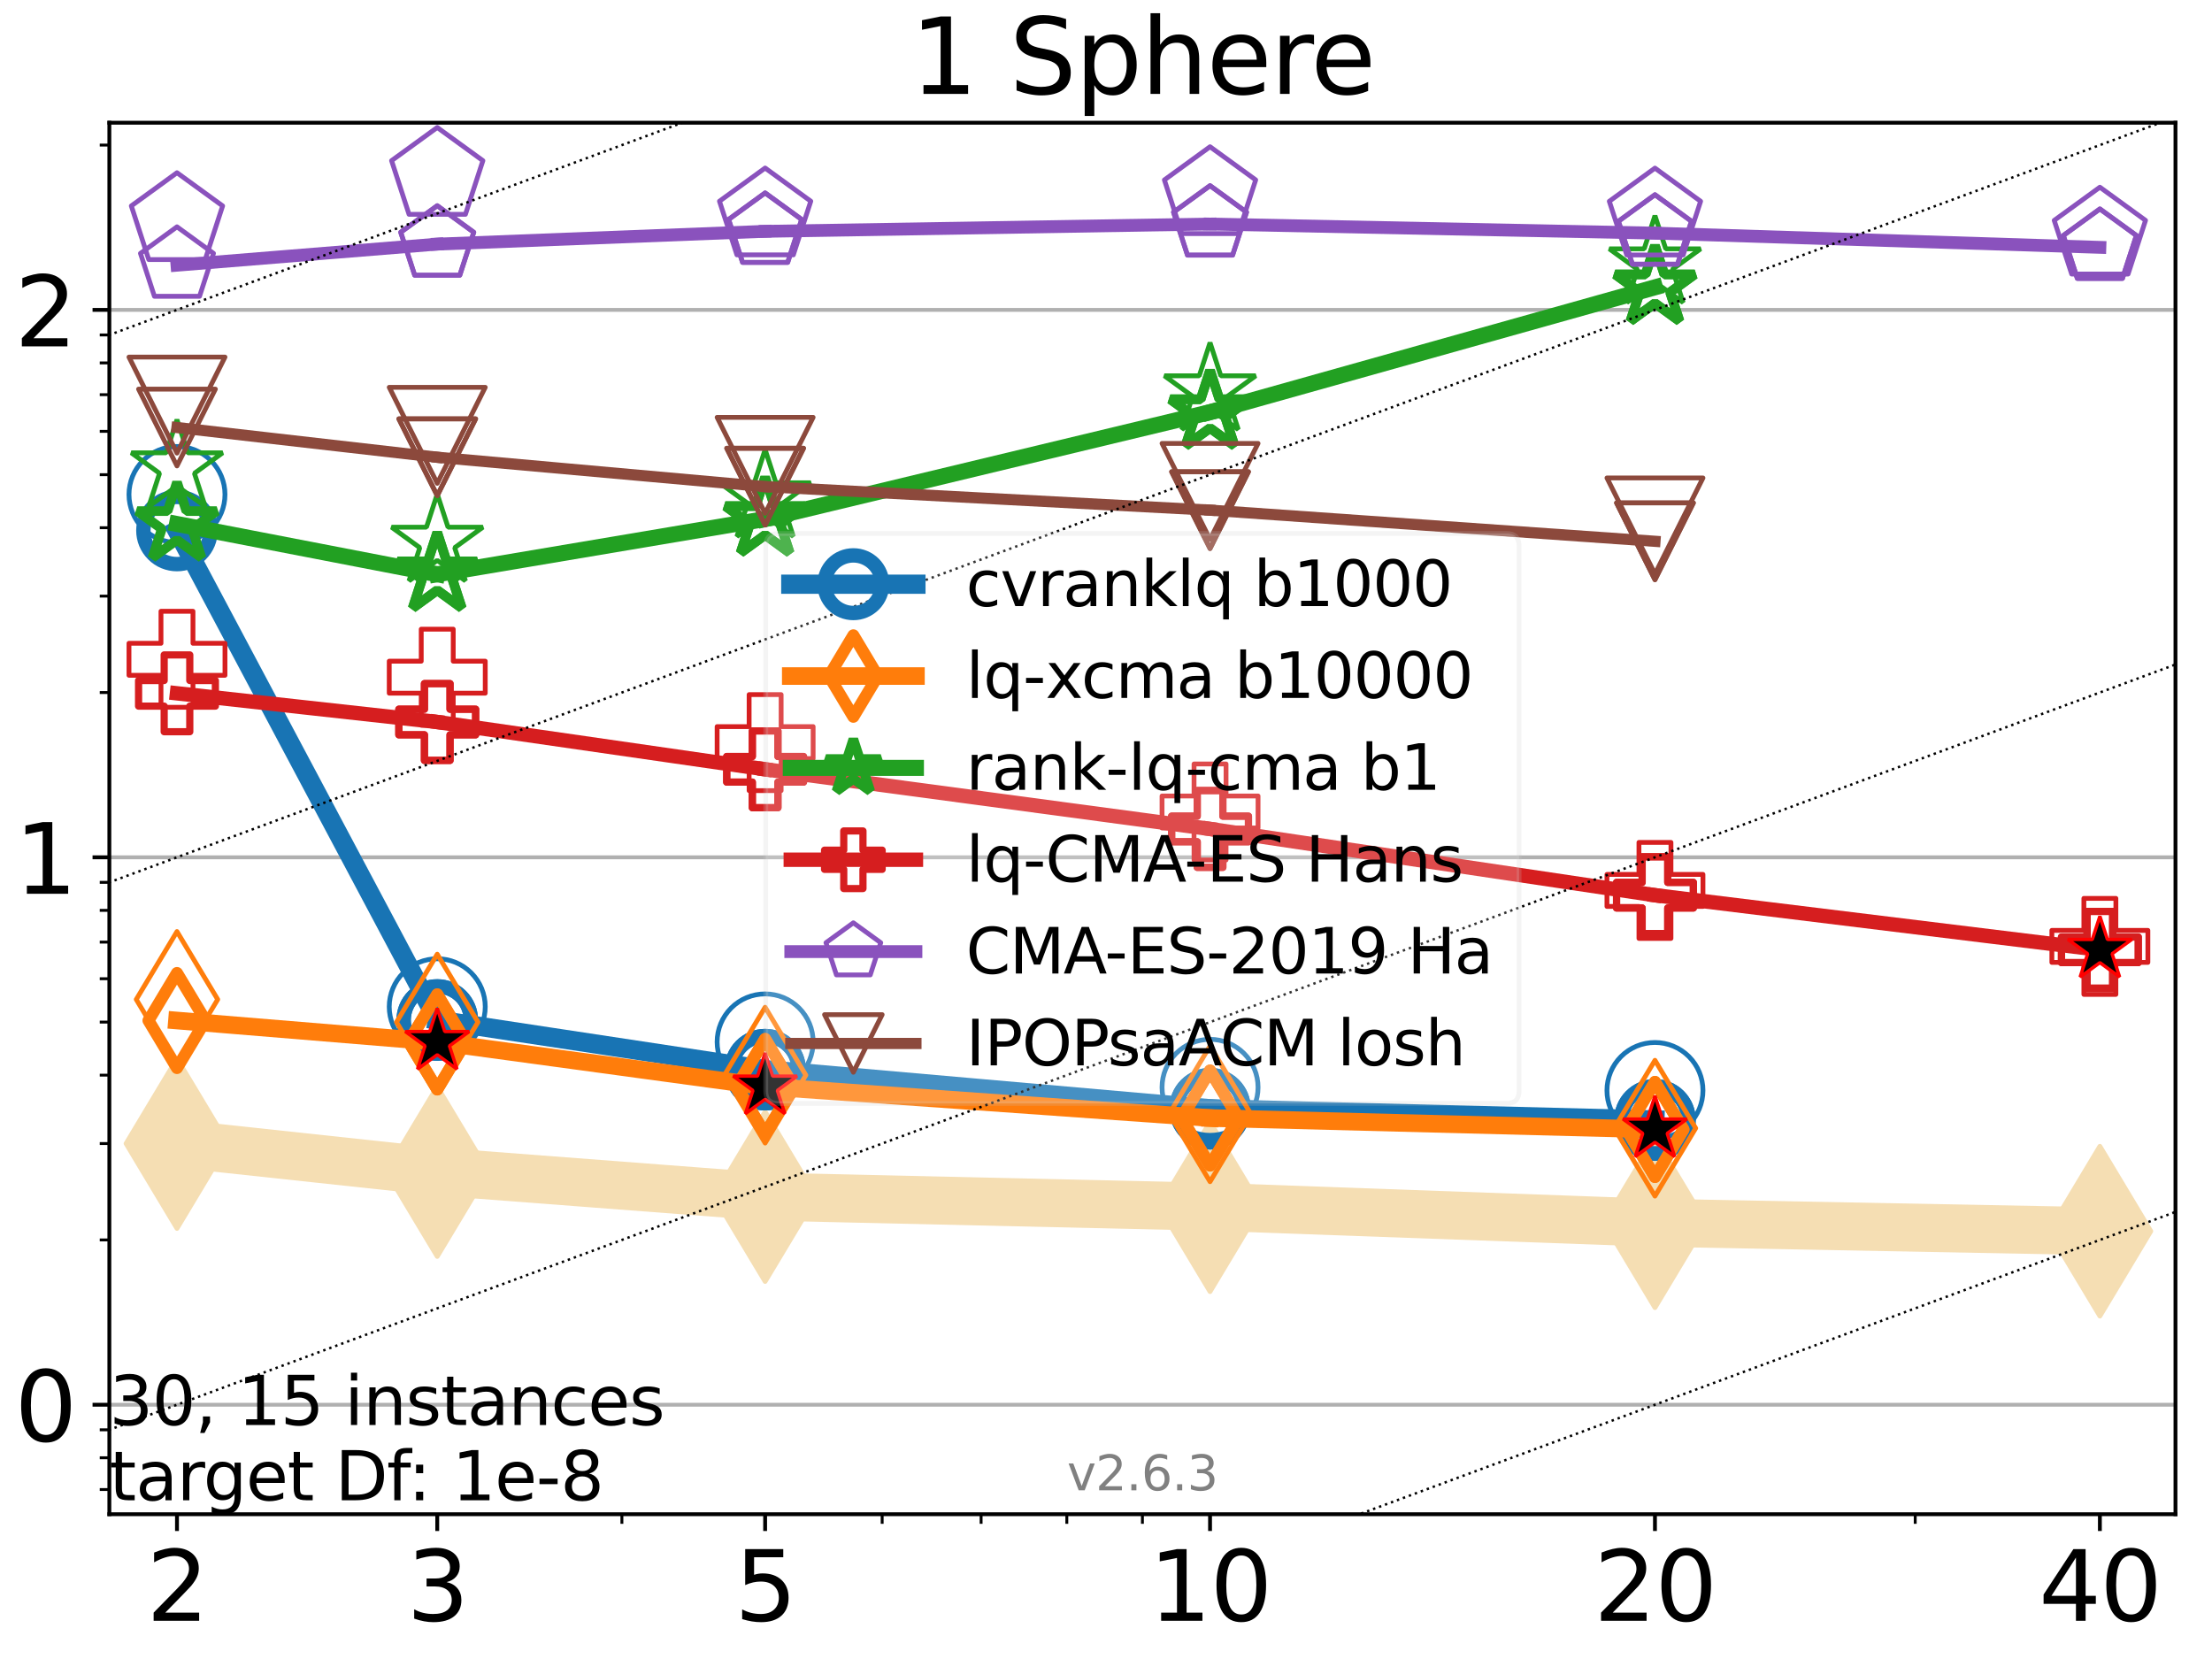 <?xml version="1.0" encoding="utf-8" standalone="no"?>
<!DOCTYPE svg PUBLIC "-//W3C//DTD SVG 1.1//EN"
  "http://www.w3.org/Graphics/SVG/1.1/DTD/svg11.dtd">
<svg xmlns:xlink="http://www.w3.org/1999/xlink" width="460.8pt" height="345.6pt" viewBox="0 0 460.8 345.6" xmlns="http://www.w3.org/2000/svg" version="1.1">
 <defs>
  <style type="text/css">*{stroke-linejoin: round; stroke-linecap: butt}</style>
 </defs>
 <g id="figure_1">
  <g id="patch_1">
   <path d="M 0 345.6 
L 460.8 345.6 
L 460.8 0 
L 0 0 
z
" style="fill: #ffffff"/>
  </g>
  <g id="axes_1">
   <g id="patch_2">
    <path d="M 22.78 315.44 
L 453.192 315.44 
L 453.192 25.56 
L 22.78 25.56 
z
" style="fill: #ffffff"/>
   </g>
   <g id="line2d_1">
    <path d="M 36.868 238.222 
L 91.085 244.055 
L 159.39 249.273 
L 252.074 251.381 
L 344.758 254.721 
L 437.443 256.48 
" clip-path="url(#p5d0e9c5154)" style="fill: none; stroke: #f5deb3; stroke-width: 10; stroke-linecap: square"/>
    <defs>
     <path id="mb60685a981" d="M -0 17.678 
L 10.607 0 
L 0 -17.678 
L -10.607 -0 
z
" style="stroke: #f5deb3; stroke-linejoin: miter"/>
    </defs>
    <g clip-path="url(#p5d0e9c5154)">
     <use xlink:href="#mb60685a981" x="36.868" y="238.222" style="fill: #f5deb3; stroke: #f5deb3; stroke-linejoin: miter"/>
     <use xlink:href="#mb60685a981" x="91.085" y="244.055" style="fill: #f5deb3; stroke: #f5deb3; stroke-linejoin: miter"/>
     <use xlink:href="#mb60685a981" x="159.39" y="249.273" style="fill: #f5deb3; stroke: #f5deb3; stroke-linejoin: miter"/>
     <use xlink:href="#mb60685a981" x="252.074" y="251.381" style="fill: #f5deb3; stroke: #f5deb3; stroke-linejoin: miter"/>
     <use xlink:href="#mb60685a981" x="344.758" y="254.721" style="fill: #f5deb3; stroke: #f5deb3; stroke-linejoin: miter"/>
     <use xlink:href="#mb60685a981" x="437.443" y="256.48" style="fill: #f5deb3; stroke: #f5deb3; stroke-linejoin: miter"/>
    </g>
   </g>
   <g id="matplotlib.axis_1">
    <g id="xtick_1">
     <g id="line2d_2">
      <defs>
       <path id="m468b342c88" d="M 0 0 
L 0 3.5 
" style="stroke: #000000; stroke-width: 0.8"/>
      </defs>
      <g>
       <use xlink:href="#m468b342c88" x="36.868" y="315.44" style="stroke: #000000; stroke-width: 0.8"/>
      </g>
     </g>
     <g id="text_1">
      <!-- 2 -->
      <g transform="translate(30.506 337.637) scale(0.2 -0.2)">
       <defs>
        <path id="DejaVuSans-32" d="M 1228 531 
L 3431 531 
L 3431 0 
L 469 0 
L 469 531 
Q 828 903 1448 1529 
Q 2069 2156 2228 2338 
Q 2531 2678 2651 2914 
Q 2772 3150 2772 3378 
Q 2772 3750 2511 3984 
Q 2250 4219 1831 4219 
Q 1534 4219 1204 4116 
Q 875 4013 500 3803 
L 500 4441 
Q 881 4594 1212 4672 
Q 1544 4750 1819 4750 
Q 2544 4750 2975 4387 
Q 3406 4025 3406 3419 
Q 3406 3131 3298 2873 
Q 3191 2616 2906 2266 
Q 2828 2175 2409 1742 
Q 1991 1309 1228 531 
z
" transform="scale(0.016)"/>
       </defs>
       <use xlink:href="#DejaVuSans-32"/>
      </g>
     </g>
    </g>
    <g id="xtick_2">
     <g id="line2d_3">
      <g>
       <use xlink:href="#m468b342c88" x="91.085" y="315.44" style="stroke: #000000; stroke-width: 0.8"/>
      </g>
     </g>
     <g id="text_2">
      <!-- 3 -->
      <g transform="translate(84.723 337.637) scale(0.2 -0.2)">
       <defs>
        <path id="DejaVuSans-33" d="M 2597 2516 
Q 3050 2419 3304 2112 
Q 3559 1806 3559 1356 
Q 3559 666 3084 287 
Q 2609 -91 1734 -91 
Q 1441 -91 1130 -33 
Q 819 25 488 141 
L 488 750 
Q 750 597 1062 519 
Q 1375 441 1716 441 
Q 2309 441 2620 675 
Q 2931 909 2931 1356 
Q 2931 1769 2642 2001 
Q 2353 2234 1838 2234 
L 1294 2234 
L 1294 2753 
L 1863 2753 
Q 2328 2753 2575 2939 
Q 2822 3125 2822 3475 
Q 2822 3834 2567 4026 
Q 2313 4219 1838 4219 
Q 1578 4219 1281 4162 
Q 984 4106 628 3988 
L 628 4550 
Q 988 4650 1302 4700 
Q 1616 4750 1894 4750 
Q 2613 4750 3031 4423 
Q 3450 4097 3450 3541 
Q 3450 3153 3228 2886 
Q 3006 2619 2597 2516 
z
" transform="scale(0.016)"/>
       </defs>
       <use xlink:href="#DejaVuSans-33"/>
      </g>
     </g>
    </g>
    <g id="xtick_3">
     <g id="line2d_4">
      <g>
       <use xlink:href="#m468b342c88" x="159.39" y="315.44" style="stroke: #000000; stroke-width: 0.8"/>
      </g>
     </g>
     <g id="text_3">
      <!-- 5 -->
      <g transform="translate(153.028 337.637) scale(0.2 -0.2)">
       <defs>
        <path id="DejaVuSans-35" d="M 691 4666 
L 3169 4666 
L 3169 4134 
L 1269 4134 
L 1269 2991 
Q 1406 3038 1543 3061 
Q 1681 3084 1819 3084 
Q 2600 3084 3056 2656 
Q 3513 2228 3513 1497 
Q 3513 744 3044 326 
Q 2575 -91 1722 -91 
Q 1428 -91 1123 -41 
Q 819 9 494 109 
L 494 744 
Q 775 591 1075 516 
Q 1375 441 1709 441 
Q 2250 441 2565 725 
Q 2881 1009 2881 1497 
Q 2881 1984 2565 2268 
Q 2250 2553 1709 2553 
Q 1456 2553 1204 2497 
Q 953 2441 691 2322 
L 691 4666 
z
" transform="scale(0.016)"/>
       </defs>
       <use xlink:href="#DejaVuSans-35"/>
      </g>
     </g>
    </g>
    <g id="xtick_4">
     <g id="line2d_5">
      <g>
       <use xlink:href="#m468b342c88" x="252.074" y="315.44" style="stroke: #000000; stroke-width: 0.8"/>
      </g>
     </g>
     <g id="text_4">
      <!-- 10 -->
      <g transform="translate(239.349 337.637) scale(0.2 -0.2)">
       <defs>
        <path id="DejaVuSans-31" d="M 794 531 
L 1825 531 
L 1825 4091 
L 703 3866 
L 703 4441 
L 1819 4666 
L 2450 4666 
L 2450 531 
L 3481 531 
L 3481 0 
L 794 0 
L 794 531 
z
" transform="scale(0.016)"/>
        <path id="DejaVuSans-30" d="M 2034 4250 
Q 1547 4250 1301 3770 
Q 1056 3291 1056 2328 
Q 1056 1369 1301 889 
Q 1547 409 2034 409 
Q 2525 409 2770 889 
Q 3016 1369 3016 2328 
Q 3016 3291 2770 3770 
Q 2525 4250 2034 4250 
z
M 2034 4750 
Q 2819 4750 3233 4129 
Q 3647 3509 3647 2328 
Q 3647 1150 3233 529 
Q 2819 -91 2034 -91 
Q 1250 -91 836 529 
Q 422 1150 422 2328 
Q 422 3509 836 4129 
Q 1250 4750 2034 4750 
z
" transform="scale(0.016)"/>
       </defs>
       <use xlink:href="#DejaVuSans-31"/>
       <use xlink:href="#DejaVuSans-30" x="63.623"/>
      </g>
     </g>
    </g>
    <g id="xtick_5">
     <g id="line2d_6">
      <g>
       <use xlink:href="#m468b342c88" x="344.758" y="315.44" style="stroke: #000000; stroke-width: 0.8"/>
      </g>
     </g>
     <g id="text_5">
      <!-- 20 -->
      <g transform="translate(332.033 337.637) scale(0.2 -0.2)">
       <use xlink:href="#DejaVuSans-32"/>
       <use xlink:href="#DejaVuSans-30" x="63.623"/>
      </g>
     </g>
    </g>
    <g id="xtick_6">
     <g id="line2d_7">
      <g>
       <use xlink:href="#m468b342c88" x="437.443" y="315.44" style="stroke: #000000; stroke-width: 0.8"/>
      </g>
     </g>
     <g id="text_6">
      <!-- 40 -->
      <g transform="translate(424.718 337.637) scale(0.2 -0.2)">
       <defs>
        <path id="DejaVuSans-34" d="M 2419 4116 
L 825 1625 
L 2419 1625 
L 2419 4116 
z
M 2253 4666 
L 3047 4666 
L 3047 1625 
L 3713 1625 
L 3713 1100 
L 3047 1100 
L 3047 0 
L 2419 0 
L 2419 1100 
L 313 1100 
L 313 1709 
L 2253 4666 
z
" transform="scale(0.016)"/>
       </defs>
       <use xlink:href="#DejaVuSans-34"/>
       <use xlink:href="#DejaVuSans-30" x="63.623"/>
      </g>
     </g>
    </g>
    <g id="xtick_7">
     <g id="line2d_8">
      <defs>
       <path id="ma34c45f70d" d="M 0 0 
L 0 2 
" style="stroke: #000000; stroke-width: 0.6"/>
      </defs>
      <g>
       <use xlink:href="#ma34c45f70d" x="129.552" y="315.44" style="stroke: #000000; stroke-width: 0.6"/>
      </g>
     </g>
    </g>
    <g id="xtick_8">
     <g id="line2d_9">
      <g>
       <use xlink:href="#ma34c45f70d" x="183.769" y="315.44" style="stroke: #000000; stroke-width: 0.6"/>
      </g>
     </g>
    </g>
    <g id="xtick_9">
     <g id="line2d_10">
      <g>
       <use xlink:href="#ma34c45f70d" x="204.381" y="315.44" style="stroke: #000000; stroke-width: 0.6"/>
      </g>
     </g>
    </g>
    <g id="xtick_10">
     <g id="line2d_11">
      <g>
       <use xlink:href="#ma34c45f70d" x="222.237" y="315.44" style="stroke: #000000; stroke-width: 0.6"/>
      </g>
     </g>
    </g>
    <g id="xtick_11">
     <g id="line2d_12">
      <g>
       <use xlink:href="#ma34c45f70d" x="237.986" y="315.44" style="stroke: #000000; stroke-width: 0.6"/>
      </g>
     </g>
    </g>
    <g id="xtick_12">
     <g id="line2d_13">
      <g>
       <use xlink:href="#ma34c45f70d" x="398.975" y="315.44" style="stroke: #000000; stroke-width: 0.6"/>
      </g>
     </g>
    </g>
   </g>
   <g id="matplotlib.axis_2">
    <g id="ytick_1">
     <g id="line2d_14">
      <path d="M 22.78 292.632 
L 453.192 292.632 
" clip-path="url(#p5d0e9c5154)" style="fill: none; stroke: #b0b0b0; stroke-width: 0.8; stroke-linecap: square"/>
     </g>
     <g id="line2d_15">
      <defs>
       <path id="m04e622bfa6" d="M 0 0 
L -3.5 0 
" style="stroke: #000000; stroke-width: 0.8"/>
      </defs>
      <g>
       <use xlink:href="#m04e622bfa6" x="22.78" y="292.632" style="stroke: #000000; stroke-width: 0.8"/>
      </g>
     </g>
     <g id="text_7">
      <!-- 0 -->
      <g transform="translate(3.055 300.231) scale(0.2 -0.2)">
       <use xlink:href="#DejaVuSans-30"/>
      </g>
     </g>
    </g>
    <g id="ytick_2">
     <g id="line2d_16">
      <path d="M 22.78 178.593 
L 453.192 178.593 
" clip-path="url(#p5d0e9c5154)" style="fill: none; stroke: #b0b0b0; stroke-width: 0.8; stroke-linecap: square"/>
     </g>
     <g id="line2d_17">
      <g>
       <use xlink:href="#m04e622bfa6" x="22.78" y="178.593" style="stroke: #000000; stroke-width: 0.8"/>
      </g>
     </g>
     <g id="text_8">
      <!-- 1 -->
      <g transform="translate(3.055 186.192) scale(0.2 -0.2)">
       <use xlink:href="#DejaVuSans-31"/>
      </g>
     </g>
    </g>
    <g id="ytick_3">
     <g id="line2d_18">
      <path d="M 22.78 64.554 
L 453.192 64.554 
" clip-path="url(#p5d0e9c5154)" style="fill: none; stroke: #b0b0b0; stroke-width: 0.8; stroke-linecap: square"/>
     </g>
     <g id="line2d_19">
      <g>
       <use xlink:href="#m04e622bfa6" x="22.78" y="64.554" style="stroke: #000000; stroke-width: 0.8"/>
      </g>
     </g>
     <g id="text_9">
      <!-- 2 -->
      <g transform="translate(3.055 72.153) scale(0.2 -0.2)">
       <use xlink:href="#DejaVuSans-32"/>
      </g>
     </g>
    </g>
    <g id="ytick_4">
     <g id="line2d_20">
      <defs>
       <path id="me6f064ae26" d="M 0 0 
L -2 0 
" style="stroke: #000000; stroke-width: 0.6"/>
      </defs>
      <g>
       <use xlink:href="#me6f064ae26" x="22.78" y="310.297" style="stroke: #000000; stroke-width: 0.6"/>
      </g>
     </g>
    </g>
    <g id="ytick_5">
     <g id="line2d_21">
      <g>
       <use xlink:href="#me6f064ae26" x="22.78" y="303.684" style="stroke: #000000; stroke-width: 0.6"/>
      </g>
     </g>
    </g>
    <g id="ytick_6">
     <g id="line2d_22">
      <g>
       <use xlink:href="#me6f064ae26" x="22.78" y="297.85" style="stroke: #000000; stroke-width: 0.6"/>
      </g>
     </g>
    </g>
    <g id="ytick_7">
     <g id="line2d_23">
      <g>
       <use xlink:href="#me6f064ae26" x="22.78" y="258.303" style="stroke: #000000; stroke-width: 0.6"/>
      </g>
     </g>
    </g>
    <g id="ytick_8">
     <g id="line2d_24">
      <g>
       <use xlink:href="#me6f064ae26" x="22.78" y="238.222" style="stroke: #000000; stroke-width: 0.6"/>
      </g>
     </g>
    </g>
    <g id="ytick_9">
     <g id="line2d_25">
      <g>
       <use xlink:href="#me6f064ae26" x="22.78" y="223.974" style="stroke: #000000; stroke-width: 0.6"/>
      </g>
     </g>
    </g>
    <g id="ytick_10">
     <g id="line2d_26">
      <g>
       <use xlink:href="#me6f064ae26" x="22.78" y="212.922" style="stroke: #000000; stroke-width: 0.6"/>
      </g>
     </g>
    </g>
    <g id="ytick_11">
     <g id="line2d_27">
      <g>
       <use xlink:href="#me6f064ae26" x="22.78" y="203.893" style="stroke: #000000; stroke-width: 0.6"/>
      </g>
     </g>
    </g>
    <g id="ytick_12">
     <g id="line2d_28">
      <g>
       <use xlink:href="#me6f064ae26" x="22.78" y="196.258" style="stroke: #000000; stroke-width: 0.6"/>
      </g>
     </g>
    </g>
    <g id="ytick_13">
     <g id="line2d_29">
      <g>
       <use xlink:href="#me6f064ae26" x="22.78" y="189.645" style="stroke: #000000; stroke-width: 0.6"/>
      </g>
     </g>
    </g>
    <g id="ytick_14">
     <g id="line2d_30">
      <g>
       <use xlink:href="#me6f064ae26" x="22.78" y="183.811" style="stroke: #000000; stroke-width: 0.6"/>
      </g>
     </g>
    </g>
    <g id="ytick_15">
     <g id="line2d_31">
      <g>
       <use xlink:href="#me6f064ae26" x="22.78" y="144.264" style="stroke: #000000; stroke-width: 0.6"/>
      </g>
     </g>
    </g>
    <g id="ytick_16">
     <g id="line2d_32">
      <g>
       <use xlink:href="#me6f064ae26" x="22.78" y="124.183" style="stroke: #000000; stroke-width: 0.6"/>
      </g>
     </g>
    </g>
    <g id="ytick_17">
     <g id="line2d_33">
      <g>
       <use xlink:href="#me6f064ae26" x="22.78" y="109.935" style="stroke: #000000; stroke-width: 0.6"/>
      </g>
     </g>
    </g>
    <g id="ytick_18">
     <g id="line2d_34">
      <g>
       <use xlink:href="#me6f064ae26" x="22.78" y="98.883" style="stroke: #000000; stroke-width: 0.6"/>
      </g>
     </g>
    </g>
    <g id="ytick_19">
     <g id="line2d_35">
      <g>
       <use xlink:href="#me6f064ae26" x="22.78" y="89.854" style="stroke: #000000; stroke-width: 0.6"/>
      </g>
     </g>
    </g>
    <g id="ytick_20">
     <g id="line2d_36">
      <g>
       <use xlink:href="#me6f064ae26" x="22.78" y="82.219" style="stroke: #000000; stroke-width: 0.6"/>
      </g>
     </g>
    </g>
    <g id="ytick_21">
     <g id="line2d_37">
      <g>
       <use xlink:href="#me6f064ae26" x="22.78" y="75.606" style="stroke: #000000; stroke-width: 0.6"/>
      </g>
     </g>
    </g>
    <g id="ytick_22">
     <g id="line2d_38">
      <g>
       <use xlink:href="#me6f064ae26" x="22.78" y="69.772" style="stroke: #000000; stroke-width: 0.6"/>
      </g>
     </g>
    </g>
    <g id="ytick_23">
     <g id="line2d_39">
      <g>
       <use xlink:href="#me6f064ae26" x="22.78" y="30.225" style="stroke: #000000; stroke-width: 0.6"/>
      </g>
     </g>
    </g>
   </g>
   <g id="line2d_40">
    <path d="M 36.868 110.516 
L 91.085 212.484 
" clip-path="url(#p5d0e9c5154)" style="fill: none; stroke: #1874b4; stroke-width: 4; stroke-linecap: square"/>
    <defs>
     <path id="m2df6d3d294" d="M 0 7 
C 1.856 7 3.637 6.262 4.95 4.95 
C 6.262 3.637 7 1.856 7 0 
C 7 -1.856 6.262 -3.637 4.95 -4.95 
C 3.637 -6.262 1.856 -7 0 -7 
C -1.856 -7 -3.637 -6.262 -4.95 -4.95 
C -6.262 -3.637 -7 -1.856 -7 0 
C -7 1.856 -6.262 3.637 -4.95 4.95 
C -3.637 6.262 -1.856 7 0 7 
z
" style="stroke: #1874b4; stroke-width: 3"/>
    </defs>
    <g clip-path="url(#p5d0e9c5154)">
     <use xlink:href="#m2df6d3d294" x="36.868" y="110.516" style="fill-opacity: 0; stroke: #1874b4; stroke-width: 3"/>
     <use xlink:href="#m2df6d3d294" x="91.085" y="212.484" style="fill-opacity: 0; stroke: #1874b4; stroke-width: 3"/>
    </g>
   </g>
   <g id="line2d_41">
    <path d="M 91.085 212.484 
L 159.39 222.832 
" clip-path="url(#p5d0e9c5154)" style="fill: none; stroke: #1874b4; stroke-width: 4; stroke-linecap: square"/>
    <g clip-path="url(#p5d0e9c5154)">
     <use xlink:href="#m2df6d3d294" x="91.085" y="212.484" style="fill-opacity: 0; stroke: #1874b4; stroke-width: 3"/>
     <use xlink:href="#m2df6d3d294" x="159.39" y="222.832" style="fill-opacity: 0; stroke: #1874b4; stroke-width: 3"/>
    </g>
   </g>
   <g id="line2d_42">
    <path d="M 159.39 222.832 
L 252.074 230.966 
" clip-path="url(#p5d0e9c5154)" style="fill: none; stroke: #1874b4; stroke-width: 4; stroke-linecap: square"/>
    <g clip-path="url(#p5d0e9c5154)">
     <use xlink:href="#m2df6d3d294" x="159.39" y="222.832" style="fill-opacity: 0; stroke: #1874b4; stroke-width: 3"/>
     <use xlink:href="#m2df6d3d294" x="252.074" y="230.966" style="fill-opacity: 0; stroke: #1874b4; stroke-width: 3"/>
    </g>
   </g>
   <g id="line2d_43">
    <path d="M 252.074 230.966 
L 344.758 233.302 
" clip-path="url(#p5d0e9c5154)" style="fill: none; stroke: #1874b4; stroke-width: 4; stroke-linecap: square"/>
    <g clip-path="url(#p5d0e9c5154)">
     <use xlink:href="#m2df6d3d294" x="252.074" y="230.966" style="fill-opacity: 0; stroke: #1874b4; stroke-width: 3"/>
     <use xlink:href="#m2df6d3d294" x="344.758" y="233.302" style="fill-opacity: 0; stroke: #1874b4; stroke-width: 3"/>
    </g>
   </g>
   <g id="line2d_44">
    <path d="M 344.758 233.302 
" clip-path="url(#p5d0e9c5154)" style="fill: none; stroke: #1874b4; stroke-width: 4; stroke-linecap: square"/>
    <g clip-path="url(#p5d0e9c5154)">
     <use xlink:href="#m2df6d3d294" x="344.758" y="233.302" style="fill-opacity: 0; stroke: #1874b4; stroke-width: 3"/>
    </g>
   </g>
   <g id="line2d_45"/>
   <g id="line2d_46">
    <defs>
     <path id="m14be391381" d="M 0 10 
C 2.652 10 5.196 8.946 7.071 7.071 
C 8.946 5.196 10 2.652 10 0 
C 10 -2.652 8.946 -5.196 7.071 -7.071 
C 5.196 -8.946 2.652 -10 0 -10 
C -2.652 -10 -5.196 -8.946 -7.071 -7.071 
C -8.946 -5.196 -10 -2.652 -10 0 
C -10 2.652 -8.946 5.196 -7.071 7.071 
C -5.196 8.946 -2.652 10 0 10 
z
" style="stroke: #1874b4"/>
    </defs>
    <g clip-path="url(#p5d0e9c5154)">
     <use xlink:href="#m14be391381" x="36.868" y="103.013" style="fill-opacity: 0; stroke: #1874b4"/>
     <use xlink:href="#m14be391381" x="91.085" y="209.726" style="fill-opacity: 0; stroke: #1874b4"/>
     <use xlink:href="#m14be391381" x="159.39" y="217.052" style="fill-opacity: 0; stroke: #1874b4"/>
     <use xlink:href="#m14be391381" x="252.074" y="226.514" style="fill-opacity: 0; stroke: #1874b4"/>
     <use xlink:href="#m14be391381" x="344.758" y="227.17" style="fill-opacity: 0; stroke: #1874b4"/>
    </g>
   </g>
   <g id="line2d_47">
    <path d="M 36.868 212.593 
L 91.085 217.052 
" clip-path="url(#p5d0e9c5154)" style="fill: none; stroke: #ff7d0b; stroke-width: 3.667; stroke-linecap: square"/>
    <defs>
     <path id="mb5c4d9ddc1" d="M -0 9.899 
L 5.94 0 
L 0 -9.899 
L -5.94 -0 
z
" style="stroke: #ff7d0b; stroke-width: 2.5; stroke-linejoin: miter"/>
    </defs>
    <g clip-path="url(#p5d0e9c5154)">
     <use xlink:href="#mb5c4d9ddc1" x="36.868" y="212.593" style="fill-opacity: 0; stroke: #ff7d0b; stroke-width: 2.5; stroke-linejoin: miter"/>
     <use xlink:href="#mb5c4d9ddc1" x="91.085" y="217.052" style="fill-opacity: 0; stroke: #ff7d0b; stroke-width: 2.5; stroke-linejoin: miter"/>
    </g>
   </g>
   <g id="line2d_48">
    <path d="M 91.085 217.052 
L 159.39 226.341 
" clip-path="url(#p5d0e9c5154)" style="fill: none; stroke: #ff7d0b; stroke-width: 3.667; stroke-linecap: square"/>
    <g clip-path="url(#p5d0e9c5154)">
     <use xlink:href="#mb5c4d9ddc1" x="91.085" y="217.052" style="fill-opacity: 0; stroke: #ff7d0b; stroke-width: 2.5; stroke-linejoin: miter"/>
     <use xlink:href="#mb5c4d9ddc1" x="159.39" y="226.341" style="fill-opacity: 0; stroke: #ff7d0b; stroke-width: 2.5; stroke-linejoin: miter"/>
    </g>
   </g>
   <g id="line2d_49">
    <path d="M 159.39 226.341 
L 252.074 232.905 
" clip-path="url(#p5d0e9c5154)" style="fill: none; stroke: #ff7d0b; stroke-width: 3.667; stroke-linecap: square"/>
    <g clip-path="url(#p5d0e9c5154)">
     <use xlink:href="#mb5c4d9ddc1" x="159.39" y="226.341" style="fill-opacity: 0; stroke: #ff7d0b; stroke-width: 2.5; stroke-linejoin: miter"/>
     <use xlink:href="#mb5c4d9ddc1" x="252.074" y="232.905" style="fill-opacity: 0; stroke: #ff7d0b; stroke-width: 2.5; stroke-linejoin: miter"/>
    </g>
   </g>
   <g id="line2d_50">
    <path d="M 252.074 232.905 
L 344.758 235.284 
" clip-path="url(#p5d0e9c5154)" style="fill: none; stroke: #ff7d0b; stroke-width: 3.667; stroke-linecap: square"/>
    <g clip-path="url(#p5d0e9c5154)">
     <use xlink:href="#mb5c4d9ddc1" x="252.074" y="232.905" style="fill-opacity: 0; stroke: #ff7d0b; stroke-width: 2.5; stroke-linejoin: miter"/>
     <use xlink:href="#mb5c4d9ddc1" x="344.758" y="235.284" style="fill-opacity: 0; stroke: #ff7d0b; stroke-width: 2.5; stroke-linejoin: miter"/>
    </g>
   </g>
   <g id="line2d_51">
    <path d="M 344.758 235.284 
" clip-path="url(#p5d0e9c5154)" style="fill: none; stroke: #ff7d0b; stroke-width: 3.667; stroke-linecap: square"/>
    <g clip-path="url(#p5d0e9c5154)">
     <use xlink:href="#mb5c4d9ddc1" x="344.758" y="235.284" style="fill-opacity: 0; stroke: #ff7d0b; stroke-width: 2.5; stroke-linejoin: miter"/>
    </g>
   </g>
   <g id="line2d_52"/>
   <g id="line2d_53">
    <defs>
     <path id="med93ac2cb2" d="M -0 14.142 
L 8.485 0 
L -0 -14.142 
L -8.485 -0 
z
" style="stroke: #ff7d0b; stroke-linejoin: miter"/>
    </defs>
    <g clip-path="url(#p5d0e9c5154)">
     <use xlink:href="#med93ac2cb2" x="36.868" y="208.202" style="fill-opacity: 0; stroke: #ff7d0b; stroke-linejoin: miter"/>
     <use xlink:href="#med93ac2cb2" x="91.085" y="212.922" style="fill-opacity: 0; stroke: #ff7d0b; stroke-linejoin: miter"/>
     <use xlink:href="#med93ac2cb2" x="159.39" y="223.974" style="fill-opacity: 0; stroke: #ff7d0b; stroke-linejoin: miter"/>
     <use xlink:href="#med93ac2cb2" x="252.074" y="232.023" style="fill-opacity: 0; stroke: #ff7d0b; stroke-linejoin: miter"/>
     <use xlink:href="#med93ac2cb2" x="344.758" y="235.025" style="fill-opacity: 0; stroke: #ff7d0b; stroke-linejoin: miter"/>
    </g>
   </g>
   <g id="line2d_54">
    <path d="M 36.868 109.157 
L 91.085 119.629 
" clip-path="url(#p5d0e9c5154)" style="fill: none; stroke: #22a022; stroke-width: 3.333; stroke-linecap: square"/>
    <defs>
     <path id="m71afb72a68" d="M 0 -8.7 
L -1.953 -2.688 
L -8.274 -2.688 
L -3.16 1.027 
L -5.114 7.038 
L -0 3.323 
L 5.114 7.038 
L 3.16 1.027 
L 8.274 -2.688 
L 1.953 -2.688 
z
" style="stroke: #22a022; stroke-width: 2; stroke-linejoin: bevel"/>
    </defs>
    <g clip-path="url(#p5d0e9c5154)">
     <use xlink:href="#m71afb72a68" x="36.868" y="109.157" style="fill-opacity: 0; stroke: #22a022; stroke-width: 2; stroke-linejoin: bevel"/>
     <use xlink:href="#m71afb72a68" x="91.085" y="119.629" style="fill-opacity: 0; stroke: #22a022; stroke-width: 2; stroke-linejoin: bevel"/>
    </g>
   </g>
   <g id="line2d_55">
    <path d="M 91.085 119.629 
L 159.39 108.12 
" clip-path="url(#p5d0e9c5154)" style="fill: none; stroke: #22a022; stroke-width: 3.333; stroke-linecap: square"/>
    <g clip-path="url(#p5d0e9c5154)">
     <use xlink:href="#m71afb72a68" x="91.085" y="119.629" style="fill-opacity: 0; stroke: #22a022; stroke-width: 2; stroke-linejoin: bevel"/>
     <use xlink:href="#m71afb72a68" x="159.39" y="108.12" style="fill-opacity: 0; stroke: #22a022; stroke-width: 2; stroke-linejoin: bevel"/>
    </g>
   </g>
   <g id="line2d_56">
    <path d="M 159.39 108.12 
L 252.074 85.859 
" clip-path="url(#p5d0e9c5154)" style="fill: none; stroke: #22a022; stroke-width: 3.333; stroke-linecap: square"/>
    <g clip-path="url(#p5d0e9c5154)">
     <use xlink:href="#m71afb72a68" x="159.39" y="108.12" style="fill-opacity: 0; stroke: #22a022; stroke-width: 2; stroke-linejoin: bevel"/>
     <use xlink:href="#m71afb72a68" x="252.074" y="85.859" style="fill-opacity: 0; stroke: #22a022; stroke-width: 2; stroke-linejoin: bevel"/>
    </g>
   </g>
   <g id="line2d_57">
    <path d="M 252.074 85.859 
L 344.758 59.852 
" clip-path="url(#p5d0e9c5154)" style="fill: none; stroke: #22a022; stroke-width: 3.333; stroke-linecap: square"/>
    <g clip-path="url(#p5d0e9c5154)">
     <use xlink:href="#m71afb72a68" x="252.074" y="85.859" style="fill-opacity: 0; stroke: #22a022; stroke-width: 2; stroke-linejoin: bevel"/>
     <use xlink:href="#m71afb72a68" x="344.758" y="59.852" style="fill-opacity: 0; stroke: #22a022; stroke-width: 2; stroke-linejoin: bevel"/>
    </g>
   </g>
   <g id="line2d_58">
    <path d="M 344.758 59.852 
" clip-path="url(#p5d0e9c5154)" style="fill: none; stroke: #22a022; stroke-width: 3.333; stroke-linecap: square"/>
    <g clip-path="url(#p5d0e9c5154)">
     <use xlink:href="#m71afb72a68" x="344.758" y="59.852" style="fill-opacity: 0; stroke: #22a022; stroke-width: 2; stroke-linejoin: bevel"/>
    </g>
   </g>
   <g id="line2d_59"/>
   <g id="line2d_60">
    <defs>
     <path id="m2e36213a44" d="M 0 -10 
L -2.245 -3.09 
L -9.511 -3.09 
L -3.633 1.18 
L -5.878 8.09 
L -0 3.82 
L 5.878 8.09 
L 3.633 1.18 
L 9.511 -3.09 
L 2.245 -3.09 
z
" style="stroke: #22a022; stroke-linejoin: bevel"/>
    </defs>
    <g clip-path="url(#p5d0e9c5154)">
     <use xlink:href="#m2e36213a44" x="36.868" y="97.419" style="fill-opacity: 0; stroke: #22a022; stroke-linejoin: bevel"/>
     <use xlink:href="#m2e36213a44" x="91.085" y="112.912" style="fill-opacity: 0; stroke: #22a022; stroke-linejoin: bevel"/>
     <use xlink:href="#m2e36213a44" x="159.39" y="103.663" style="fill-opacity: 0; stroke: #22a022; stroke-linejoin: bevel"/>
     <use xlink:href="#m2e36213a44" x="252.074" y="81.377" style="fill-opacity: 0; stroke: #22a022; stroke-linejoin: bevel"/>
     <use xlink:href="#m2e36213a44" x="344.758" y="54.93" style="fill-opacity: 0; stroke: #22a022; stroke-linejoin: bevel"/>
    </g>
   </g>
   <g id="line2d_61">
    <path d="M 36.868 144.429 
L 91.085 150.408 
" clip-path="url(#p5d0e9c5154)" style="fill: none; stroke: #d61e1f; stroke-width: 3; stroke-linecap: square"/>
    <defs>
     <path id="m7235ad1405" d="M -2.667 8 
L 2.667 8 
L 2.667 2.667 
L 8 2.667 
L 8 -2.667 
L 2.667 -2.667 
L 2.667 -8 
L -2.667 -8 
L -2.667 -2.667 
L -8 -2.667 
L -8 2.667 
L -2.667 2.667 
z
" style="stroke: #d61e1f; stroke-width: 1.5; stroke-linejoin: miter"/>
    </defs>
    <g clip-path="url(#p5d0e9c5154)">
     <use xlink:href="#m7235ad1405" x="36.868" y="144.429" style="fill-opacity: 0; stroke: #d61e1f; stroke-width: 1.5; stroke-linejoin: miter"/>
     <use xlink:href="#m7235ad1405" x="91.085" y="150.408" style="fill-opacity: 0; stroke: #d61e1f; stroke-width: 1.5; stroke-linejoin: miter"/>
    </g>
   </g>
   <g id="line2d_62">
    <path d="M 91.085 150.408 
L 159.39 160.259 
" clip-path="url(#p5d0e9c5154)" style="fill: none; stroke: #d61e1f; stroke-width: 3; stroke-linecap: square"/>
    <g clip-path="url(#p5d0e9c5154)">
     <use xlink:href="#m7235ad1405" x="91.085" y="150.408" style="fill-opacity: 0; stroke: #d61e1f; stroke-width: 1.5; stroke-linejoin: miter"/>
     <use xlink:href="#m7235ad1405" x="159.39" y="160.259" style="fill-opacity: 0; stroke: #d61e1f; stroke-width: 1.5; stroke-linejoin: miter"/>
    </g>
   </g>
   <g id="line2d_63">
    <path d="M 159.39 160.259 
L 252.074 172.686 
" clip-path="url(#p5d0e9c5154)" style="fill: none; stroke: #d61e1f; stroke-width: 3; stroke-linecap: square"/>
    <g clip-path="url(#p5d0e9c5154)">
     <use xlink:href="#m7235ad1405" x="159.39" y="160.259" style="fill-opacity: 0; stroke: #d61e1f; stroke-width: 1.5; stroke-linejoin: miter"/>
     <use xlink:href="#m7235ad1405" x="252.074" y="172.686" style="fill-opacity: 0; stroke: #d61e1f; stroke-width: 1.5; stroke-linejoin: miter"/>
    </g>
   </g>
   <g id="line2d_64">
    <path d="M 252.074 172.686 
L 344.758 186.487 
" clip-path="url(#p5d0e9c5154)" style="fill: none; stroke: #d61e1f; stroke-width: 3; stroke-linecap: square"/>
    <g clip-path="url(#p5d0e9c5154)">
     <use xlink:href="#m7235ad1405" x="252.074" y="172.686" style="fill-opacity: 0; stroke: #d61e1f; stroke-width: 1.5; stroke-linejoin: miter"/>
     <use xlink:href="#m7235ad1405" x="344.758" y="186.487" style="fill-opacity: 0; stroke: #d61e1f; stroke-width: 1.5; stroke-linejoin: miter"/>
    </g>
   </g>
   <g id="line2d_65">
    <path d="M 344.758 186.487 
L 437.443 197.864 
" clip-path="url(#p5d0e9c5154)" style="fill: none; stroke: #d61e1f; stroke-width: 3; stroke-linecap: square"/>
    <g clip-path="url(#p5d0e9c5154)">
     <use xlink:href="#m7235ad1405" x="344.758" y="186.487" style="fill-opacity: 0; stroke: #d61e1f; stroke-width: 1.5; stroke-linejoin: miter"/>
     <use xlink:href="#m7235ad1405" x="437.443" y="197.864" style="fill-opacity: 0; stroke: #d61e1f; stroke-width: 1.5; stroke-linejoin: miter"/>
    </g>
   </g>
   <g id="line2d_66">
    <path d="M 437.443 197.864 
" clip-path="url(#p5d0e9c5154)" style="fill: none; stroke: #d61e1f; stroke-width: 3; stroke-linecap: square"/>
    <g clip-path="url(#p5d0e9c5154)">
     <use xlink:href="#m7235ad1405" x="437.443" y="197.864" style="fill-opacity: 0; stroke: #d61e1f; stroke-width: 1.5; stroke-linejoin: miter"/>
    </g>
   </g>
   <g id="line2d_67"/>
   <g id="line2d_68">
    <defs>
     <path id="m11d9076ab2" d="M -3.333 10 
L 3.333 10 
L 3.333 3.333 
L 10 3.333 
L 10 -3.333 
L 3.333 -3.333 
L 3.333 -10 
L -3.333 -10 
L -3.333 -3.333 
L -10 -3.333 
L -10 3.333 
L -3.333 3.333 
z
" style="stroke: #d61e1f; stroke-linejoin: miter"/>
    </defs>
    <g clip-path="url(#p5d0e9c5154)">
     <use xlink:href="#m11d9076ab2" x="36.868" y="137.342" style="fill-opacity: 0; stroke: #d61e1f; stroke-linejoin: miter"/>
     <use xlink:href="#m11d9076ab2" x="91.085" y="141.068" style="fill-opacity: 0; stroke: #d61e1f; stroke-linejoin: miter"/>
     <use xlink:href="#m11d9076ab2" x="159.39" y="154.7" style="fill-opacity: 0; stroke: #d61e1f; stroke-linejoin: miter"/>
     <use xlink:href="#m11d9076ab2" x="252.074" y="169.152" style="fill-opacity: 0; stroke: #d61e1f; stroke-linejoin: miter"/>
     <use xlink:href="#m11d9076ab2" x="344.758" y="185.49" style="fill-opacity: 0; stroke: #d61e1f; stroke-linejoin: miter"/>
     <use xlink:href="#m11d9076ab2" x="437.443" y="197.15" style="fill-opacity: 0; stroke: #d61e1f; stroke-linejoin: miter"/>
    </g>
   </g>
   <g id="line2d_69">
    <path d="M 36.868 55.25 
L 91.085 50.854 
" clip-path="url(#p5d0e9c5154)" style="fill: none; stroke: #8a52bd; stroke-width: 2.667; stroke-linecap: square"/>
    <defs>
     <path id="m3d060cff7c" d="M 0 -8 
L -7.608 -2.472 
L -4.702 6.472 
L 4.702 6.472 
L 7.608 -2.472 
z
" style="stroke: #8a52bd; stroke-linejoin: miter"/>
    </defs>
    <g clip-path="url(#p5d0e9c5154)">
     <use xlink:href="#m3d060cff7c" x="36.868" y="55.25" style="fill-opacity: 0; stroke: #8a52bd; stroke-linejoin: miter"/>
     <use xlink:href="#m3d060cff7c" x="91.085" y="50.854" style="fill-opacity: 0; stroke: #8a52bd; stroke-linejoin: miter"/>
    </g>
   </g>
   <g id="line2d_70">
    <path d="M 91.085 50.854 
L 159.39 48.188 
" clip-path="url(#p5d0e9c5154)" style="fill: none; stroke: #8a52bd; stroke-width: 2.667; stroke-linecap: square"/>
    <g clip-path="url(#p5d0e9c5154)">
     <use xlink:href="#m3d060cff7c" x="91.085" y="50.854" style="fill-opacity: 0; stroke: #8a52bd; stroke-linejoin: miter"/>
     <use xlink:href="#m3d060cff7c" x="159.39" y="48.188" style="fill-opacity: 0; stroke: #8a52bd; stroke-linejoin: miter"/>
    </g>
   </g>
   <g id="line2d_71">
    <path d="M 159.39 48.188 
L 252.074 46.674 
" clip-path="url(#p5d0e9c5154)" style="fill: none; stroke: #8a52bd; stroke-width: 2.667; stroke-linecap: square"/>
    <g clip-path="url(#p5d0e9c5154)">
     <use xlink:href="#m3d060cff7c" x="159.39" y="48.188" style="fill-opacity: 0; stroke: #8a52bd; stroke-linejoin: miter"/>
     <use xlink:href="#m3d060cff7c" x="252.074" y="46.674" style="fill-opacity: 0; stroke: #8a52bd; stroke-linejoin: miter"/>
    </g>
   </g>
   <g id="line2d_72">
    <path d="M 252.074 46.674 
L 344.758 48.564 
" clip-path="url(#p5d0e9c5154)" style="fill: none; stroke: #8a52bd; stroke-width: 2.667; stroke-linecap: square"/>
    <g clip-path="url(#p5d0e9c5154)">
     <use xlink:href="#m3d060cff7c" x="252.074" y="46.674" style="fill-opacity: 0; stroke: #8a52bd; stroke-linejoin: miter"/>
     <use xlink:href="#m3d060cff7c" x="344.758" y="48.564" style="fill-opacity: 0; stroke: #8a52bd; stroke-linejoin: miter"/>
    </g>
   </g>
   <g id="line2d_73">
    <path d="M 344.758 48.564 
L 437.443 51.526 
" clip-path="url(#p5d0e9c5154)" style="fill: none; stroke: #8a52bd; stroke-width: 2.667; stroke-linecap: square"/>
    <g clip-path="url(#p5d0e9c5154)">
     <use xlink:href="#m3d060cff7c" x="344.758" y="48.564" style="fill-opacity: 0; stroke: #8a52bd; stroke-linejoin: miter"/>
     <use xlink:href="#m3d060cff7c" x="437.443" y="51.526" style="fill-opacity: 0; stroke: #8a52bd; stroke-linejoin: miter"/>
    </g>
   </g>
   <g id="line2d_74">
    <path d="M 437.443 51.526 
" clip-path="url(#p5d0e9c5154)" style="fill: none; stroke: #8a52bd; stroke-width: 2.667; stroke-linecap: square"/>
    <g clip-path="url(#p5d0e9c5154)">
     <use xlink:href="#m3d060cff7c" x="437.443" y="51.526" style="fill-opacity: 0; stroke: #8a52bd; stroke-linejoin: miter"/>
    </g>
   </g>
   <g id="line2d_75"/>
   <g id="line2d_76">
    <defs>
     <path id="m871fc46d8c" d="M 0 -10 
L -9.511 -3.09 
L -5.878 8.09 
L 5.878 8.09 
L 9.511 -3.09 
z
" style="stroke: #8a52bd; stroke-linejoin: miter"/>
    </defs>
    <g clip-path="url(#p5d0e9c5154)">
     <use xlink:href="#m871fc46d8c" x="36.868" y="45.981" style="fill-opacity: 0; stroke: #8a52bd; stroke-linejoin: miter"/>
     <use xlink:href="#m871fc46d8c" x="91.085" y="36.556" style="fill-opacity: 0; stroke: #8a52bd; stroke-linejoin: miter"/>
     <use xlink:href="#m871fc46d8c" x="159.39" y="45.004" style="fill-opacity: 0; stroke: #8a52bd; stroke-linejoin: miter"/>
     <use xlink:href="#m871fc46d8c" x="252.074" y="40.57" style="fill-opacity: 0; stroke: #8a52bd; stroke-linejoin: miter"/>
     <use xlink:href="#m871fc46d8c" x="344.758" y="45.021" style="fill-opacity: 0; stroke: #8a52bd; stroke-linejoin: miter"/>
     <use xlink:href="#m871fc46d8c" x="437.443" y="48.999" style="fill-opacity: 0; stroke: #8a52bd; stroke-linejoin: miter"/>
    </g>
   </g>
   <g id="line2d_77">
    <path d="M 36.868 89.062 
L 91.085 95.256 
" clip-path="url(#p5d0e9c5154)" style="fill: none; stroke: #8c493c; stroke-width: 2.333; stroke-linecap: square"/>
    <defs>
     <path id="mf37a532660" d="M -0 8 
L 8 -8 
L -8 -8 
z
" style="stroke: #8c493c; stroke-linejoin: miter"/>
    </defs>
    <g clip-path="url(#p5d0e9c5154)">
     <use xlink:href="#mf37a532660" x="36.868" y="89.062" style="fill-opacity: 0; stroke: #8c493c; stroke-linejoin: miter"/>
     <use xlink:href="#mf37a532660" x="91.085" y="95.256" style="fill-opacity: 0; stroke: #8c493c; stroke-linejoin: miter"/>
    </g>
   </g>
   <g id="line2d_78">
    <path d="M 91.085 95.256 
L 159.39 101.375 
" clip-path="url(#p5d0e9c5154)" style="fill: none; stroke: #8c493c; stroke-width: 2.333; stroke-linecap: square"/>
    <g clip-path="url(#p5d0e9c5154)">
     <use xlink:href="#mf37a532660" x="91.085" y="95.256" style="fill-opacity: 0; stroke: #8c493c; stroke-linejoin: miter"/>
     <use xlink:href="#mf37a532660" x="159.39" y="101.375" style="fill-opacity: 0; stroke: #8c493c; stroke-linejoin: miter"/>
    </g>
   </g>
   <g id="line2d_79">
    <path d="M 159.39 101.375 
L 252.074 106.276 
" clip-path="url(#p5d0e9c5154)" style="fill: none; stroke: #8c493c; stroke-width: 2.333; stroke-linecap: square"/>
    <g clip-path="url(#p5d0e9c5154)">
     <use xlink:href="#mf37a532660" x="159.39" y="101.375" style="fill-opacity: 0; stroke: #8c493c; stroke-linejoin: miter"/>
     <use xlink:href="#mf37a532660" x="252.074" y="106.276" style="fill-opacity: 0; stroke: #8c493c; stroke-linejoin: miter"/>
    </g>
   </g>
   <g id="line2d_80">
    <path d="M 252.074 106.276 
L 344.758 112.763 
" clip-path="url(#p5d0e9c5154)" style="fill: none; stroke: #8c493c; stroke-width: 2.333; stroke-linecap: square"/>
    <g clip-path="url(#p5d0e9c5154)">
     <use xlink:href="#mf37a532660" x="252.074" y="106.276" style="fill-opacity: 0; stroke: #8c493c; stroke-linejoin: miter"/>
     <use xlink:href="#mf37a532660" x="344.758" y="112.763" style="fill-opacity: 0; stroke: #8c493c; stroke-linejoin: miter"/>
    </g>
   </g>
   <g id="line2d_81">
    <path d="M 344.758 112.763 
" clip-path="url(#p5d0e9c5154)" style="fill: none; stroke: #8c493c; stroke-width: 2.333; stroke-linecap: square"/>
    <g clip-path="url(#p5d0e9c5154)">
     <use xlink:href="#mf37a532660" x="344.758" y="112.763" style="fill-opacity: 0; stroke: #8c493c; stroke-linejoin: miter"/>
    </g>
   </g>
   <g id="line2d_82"/>
   <g id="line2d_83">
    <defs>
     <path id="m1c634b5dcc" d="M -0 10 
L 10 -10 
L -10 -10 
z
" style="stroke: #8c493c; stroke-linejoin: miter"/>
    </defs>
    <g clip-path="url(#p5d0e9c5154)">
     <use xlink:href="#m1c634b5dcc" x="36.868" y="84.388" style="fill-opacity: 0; stroke: #8c493c; stroke-linejoin: miter"/>
     <use xlink:href="#m1c634b5dcc" x="91.085" y="90.686" style="fill-opacity: 0; stroke: #8c493c; stroke-linejoin: miter"/>
     <use xlink:href="#m1c634b5dcc" x="159.39" y="96.941" style="fill-opacity: 0; stroke: #8c493c; stroke-linejoin: miter"/>
     <use xlink:href="#m1c634b5dcc" x="252.074" y="102.371" style="fill-opacity: 0; stroke: #8c493c; stroke-linejoin: miter"/>
     <use xlink:href="#m1c634b5dcc" x="344.758" y="109.565" style="fill-opacity: 0; stroke: #8c493c; stroke-linejoin: miter"/>
    </g>
   </g>
   <g id="line2d_84">
    <defs>
     <path id="mc3194682bb" d="M 0 -7 
L -1.572 -2.163 
L -6.657 -2.163 
L -2.543 0.826 
L -4.114 5.663 
L -0 2.674 
L 4.114 5.663 
L 2.543 0.826 
L 6.657 -2.163 
L 1.572 -2.163 
z
" style="stroke: #ff0000; stroke-width: 0.7; stroke-linejoin: bevel"/>
    </defs>
    <g clip-path="url(#p5d0e9c5154)">
     <use xlink:href="#mc3194682bb" x="91.085" y="217.052" style="stroke: #ff0000; stroke-width: 0.7; stroke-linejoin: bevel"/>
     <use xlink:href="#mc3194682bb" x="159.39" y="226.341" style="stroke: #ff0000; stroke-width: 0.7; stroke-linejoin: bevel"/>
     <use xlink:href="#mc3194682bb" x="344.758" y="235.284" style="stroke: #ff0000; stroke-width: 0.7; stroke-linejoin: bevel"/>
     <use xlink:href="#mc3194682bb" x="437.443" y="197.864" style="stroke: #ff0000; stroke-width: 0.7; stroke-linejoin: bevel"/>
    </g>
   </g>
   <g id="line2d_85">
    <path d="M 199.053 346.6 
L 461.8 249.281 
" clip-path="url(#p5d0e9c5154)" style="fill: none; stroke-dasharray: 0.5,0.825; stroke-dashoffset: 0; stroke: #000000; stroke-width: 0.5"/>
   </g>
   <g id="line2d_86">
    <path d="M -1 306.658 
L 461.8 135.242 
" clip-path="url(#p5d0e9c5154)" style="fill: none; stroke-dasharray: 0.5,0.825; stroke-dashoffset: 0; stroke: #000000; stroke-width: 0.5"/>
   </g>
   <g id="line2d_87">
    <path d="M -1 192.619 
L 461.8 21.203 
" clip-path="url(#p5d0e9c5154)" style="fill: none; stroke-dasharray: 0.5,0.825; stroke-dashoffset: 0; stroke: #000000; stroke-width: 0.5"/>
   </g>
   <g id="line2d_88">
    <path d="M -1 78.58 
L 213.856 -1 
" clip-path="url(#p5d0e9c5154)" style="fill: none; stroke-dasharray: 0.5,0.825; stroke-dashoffset: 0; stroke: #000000; stroke-width: 0.5"/>
   </g>
   <g id="line2d_89">
    <path clip-path="url(#p5d0e9c5154)" style="fill: none; stroke-dasharray: 0.5,0.825; stroke-dashoffset: 0; stroke: #000000; stroke-width: 0.5"/>
   </g>
   <g id="line2d_90">
    <path clip-path="url(#p5d0e9c5154)" style="fill: none; stroke-dasharray: 0.5,0.825; stroke-dashoffset: 0; stroke: #000000; stroke-width: 0.5"/>
   </g>
   <g id="line2d_91">
    <path clip-path="url(#p5d0e9c5154)" style="fill: none; stroke-dasharray: 0.5,0.825; stroke-dashoffset: 0; stroke: #000000; stroke-width: 0.5"/>
   </g>
   <g id="line2d_92">
    <path clip-path="url(#p5d0e9c5154)" style="fill: none; stroke-dasharray: 0.5,0.825; stroke-dashoffset: 0; stroke: #000000; stroke-width: 0.5"/>
   </g>
   <g id="line2d_93">
    <path clip-path="url(#p5d0e9c5154)" style="fill: none; stroke-dasharray: 0.5,0.825; stroke-dashoffset: 0; stroke: #000000; stroke-width: 0.5"/>
   </g>
   <g id="patch_3">
    <path d="M 22.78 315.44 
L 22.78 25.56 
" style="fill: none; stroke: #000000; stroke-width: 0.8; stroke-linejoin: miter; stroke-linecap: square"/>
   </g>
   <g id="patch_4">
    <path d="M 453.192 315.44 
L 453.192 25.56 
" style="fill: none; stroke: #000000; stroke-width: 0.8; stroke-linejoin: miter; stroke-linecap: square"/>
   </g>
   <g id="patch_5">
    <path d="M 22.78 315.44 
L 453.192 315.44 
" style="fill: none; stroke: #000000; stroke-width: 0.8; stroke-linejoin: miter; stroke-linecap: square"/>
   </g>
   <g id="patch_6">
    <path d="M 22.78 25.56 
L 453.192 25.56 
" style="fill: none; stroke: #000000; stroke-width: 0.8; stroke-linejoin: miter; stroke-linecap: square"/>
   </g>
   <g id="text_10">
    <!-- 30, 15 instances -->
    <g transform="translate(22.78 296.851) scale(0.14 -0.14)">
     <defs>
      <path id="DejaVuSans-2c" d="M 750 794 
L 1409 794 
L 1409 256 
L 897 -744 
L 494 -744 
L 750 256 
L 750 794 
z
" transform="scale(0.016)"/>
      <path id="DejaVuSans-20" transform="scale(0.016)"/>
      <path id="DejaVuSans-69" d="M 603 3500 
L 1178 3500 
L 1178 0 
L 603 0 
L 603 3500 
z
M 603 4863 
L 1178 4863 
L 1178 4134 
L 603 4134 
L 603 4863 
z
" transform="scale(0.016)"/>
      <path id="DejaVuSans-6e" d="M 3513 2113 
L 3513 0 
L 2938 0 
L 2938 2094 
Q 2938 2591 2744 2837 
Q 2550 3084 2163 3084 
Q 1697 3084 1428 2787 
Q 1159 2491 1159 1978 
L 1159 0 
L 581 0 
L 581 3500 
L 1159 3500 
L 1159 2956 
Q 1366 3272 1645 3428 
Q 1925 3584 2291 3584 
Q 2894 3584 3203 3211 
Q 3513 2838 3513 2113 
z
" transform="scale(0.016)"/>
      <path id="DejaVuSans-73" d="M 2834 3397 
L 2834 2853 
Q 2591 2978 2328 3040 
Q 2066 3103 1784 3103 
Q 1356 3103 1142 2972 
Q 928 2841 928 2578 
Q 928 2378 1081 2264 
Q 1234 2150 1697 2047 
L 1894 2003 
Q 2506 1872 2764 1633 
Q 3022 1394 3022 966 
Q 3022 478 2636 193 
Q 2250 -91 1575 -91 
Q 1294 -91 989 -36 
Q 684 19 347 128 
L 347 722 
Q 666 556 975 473 
Q 1284 391 1588 391 
Q 1994 391 2212 530 
Q 2431 669 2431 922 
Q 2431 1156 2273 1281 
Q 2116 1406 1581 1522 
L 1381 1569 
Q 847 1681 609 1914 
Q 372 2147 372 2553 
Q 372 3047 722 3315 
Q 1072 3584 1716 3584 
Q 2034 3584 2315 3537 
Q 2597 3491 2834 3397 
z
" transform="scale(0.016)"/>
      <path id="DejaVuSans-74" d="M 1172 4494 
L 1172 3500 
L 2356 3500 
L 2356 3053 
L 1172 3053 
L 1172 1153 
Q 1172 725 1289 603 
Q 1406 481 1766 481 
L 2356 481 
L 2356 0 
L 1766 0 
Q 1100 0 847 248 
Q 594 497 594 1153 
L 594 3053 
L 172 3053 
L 172 3500 
L 594 3500 
L 594 4494 
L 1172 4494 
z
" transform="scale(0.016)"/>
      <path id="DejaVuSans-61" d="M 2194 1759 
Q 1497 1759 1228 1600 
Q 959 1441 959 1056 
Q 959 750 1161 570 
Q 1363 391 1709 391 
Q 2188 391 2477 730 
Q 2766 1069 2766 1631 
L 2766 1759 
L 2194 1759 
z
M 3341 1997 
L 3341 0 
L 2766 0 
L 2766 531 
Q 2569 213 2275 61 
Q 1981 -91 1556 -91 
Q 1019 -91 701 211 
Q 384 513 384 1019 
Q 384 1609 779 1909 
Q 1175 2209 1959 2209 
L 2766 2209 
L 2766 2266 
Q 2766 2663 2505 2880 
Q 2244 3097 1772 3097 
Q 1472 3097 1187 3025 
Q 903 2953 641 2809 
L 641 3341 
Q 956 3463 1253 3523 
Q 1550 3584 1831 3584 
Q 2591 3584 2966 3190 
Q 3341 2797 3341 1997 
z
" transform="scale(0.016)"/>
      <path id="DejaVuSans-63" d="M 3122 3366 
L 3122 2828 
Q 2878 2963 2633 3030 
Q 2388 3097 2138 3097 
Q 1578 3097 1268 2742 
Q 959 2388 959 1747 
Q 959 1106 1268 751 
Q 1578 397 2138 397 
Q 2388 397 2633 464 
Q 2878 531 3122 666 
L 3122 134 
Q 2881 22 2623 -34 
Q 2366 -91 2075 -91 
Q 1284 -91 818 406 
Q 353 903 353 1747 
Q 353 2603 823 3093 
Q 1294 3584 2113 3584 
Q 2378 3584 2631 3529 
Q 2884 3475 3122 3366 
z
" transform="scale(0.016)"/>
      <path id="DejaVuSans-65" d="M 3597 1894 
L 3597 1613 
L 953 1613 
Q 991 1019 1311 708 
Q 1631 397 2203 397 
Q 2534 397 2845 478 
Q 3156 559 3463 722 
L 3463 178 
Q 3153 47 2828 -22 
Q 2503 -91 2169 -91 
Q 1331 -91 842 396 
Q 353 884 353 1716 
Q 353 2575 817 3079 
Q 1281 3584 2069 3584 
Q 2775 3584 3186 3129 
Q 3597 2675 3597 1894 
z
M 3022 2063 
Q 3016 2534 2758 2815 
Q 2500 3097 2075 3097 
Q 1594 3097 1305 2825 
Q 1016 2553 972 2059 
L 3022 2063 
z
" transform="scale(0.016)"/>
     </defs>
     <use xlink:href="#DejaVuSans-33"/>
     <use xlink:href="#DejaVuSans-30" x="63.623"/>
     <use xlink:href="#DejaVuSans-2c" x="127.246"/>
     <use xlink:href="#DejaVuSans-20" x="159.033"/>
     <use xlink:href="#DejaVuSans-31" x="190.82"/>
     <use xlink:href="#DejaVuSans-35" x="254.443"/>
     <use xlink:href="#DejaVuSans-20" x="318.066"/>
     <use xlink:href="#DejaVuSans-69" x="349.854"/>
     <use xlink:href="#DejaVuSans-6e" x="377.637"/>
     <use xlink:href="#DejaVuSans-73" x="441.016"/>
     <use xlink:href="#DejaVuSans-74" x="493.115"/>
     <use xlink:href="#DejaVuSans-61" x="532.324"/>
     <use xlink:href="#DejaVuSans-6e" x="593.604"/>
     <use xlink:href="#DejaVuSans-63" x="656.982"/>
     <use xlink:href="#DejaVuSans-65" x="711.963"/>
     <use xlink:href="#DejaVuSans-73" x="773.486"/>
    </g>
    <!-- target Df: 1e-8 -->
    <g transform="translate(22.78 312.528) scale(0.14 -0.14)">
     <defs>
      <path id="DejaVuSans-72" d="M 2631 2963 
Q 2534 3019 2420 3045 
Q 2306 3072 2169 3072 
Q 1681 3072 1420 2755 
Q 1159 2438 1159 1844 
L 1159 0 
L 581 0 
L 581 3500 
L 1159 3500 
L 1159 2956 
Q 1341 3275 1631 3429 
Q 1922 3584 2338 3584 
Q 2397 3584 2469 3576 
Q 2541 3569 2628 3553 
L 2631 2963 
z
" transform="scale(0.016)"/>
      <path id="DejaVuSans-67" d="M 2906 1791 
Q 2906 2416 2648 2759 
Q 2391 3103 1925 3103 
Q 1463 3103 1205 2759 
Q 947 2416 947 1791 
Q 947 1169 1205 825 
Q 1463 481 1925 481 
Q 2391 481 2648 825 
Q 2906 1169 2906 1791 
z
M 3481 434 
Q 3481 -459 3084 -895 
Q 2688 -1331 1869 -1331 
Q 1566 -1331 1297 -1286 
Q 1028 -1241 775 -1147 
L 775 -588 
Q 1028 -725 1275 -790 
Q 1522 -856 1778 -856 
Q 2344 -856 2625 -561 
Q 2906 -266 2906 331 
L 2906 616 
Q 2728 306 2450 153 
Q 2172 0 1784 0 
Q 1141 0 747 490 
Q 353 981 353 1791 
Q 353 2603 747 3093 
Q 1141 3584 1784 3584 
Q 2172 3584 2450 3431 
Q 2728 3278 2906 2969 
L 2906 3500 
L 3481 3500 
L 3481 434 
z
" transform="scale(0.016)"/>
      <path id="DejaVuSans-44" d="M 1259 4147 
L 1259 519 
L 2022 519 
Q 2988 519 3436 956 
Q 3884 1394 3884 2338 
Q 3884 3275 3436 3711 
Q 2988 4147 2022 4147 
L 1259 4147 
z
M 628 4666 
L 1925 4666 
Q 3281 4666 3915 4102 
Q 4550 3538 4550 2338 
Q 4550 1131 3912 565 
Q 3275 0 1925 0 
L 628 0 
L 628 4666 
z
" transform="scale(0.016)"/>
      <path id="DejaVuSans-66" d="M 2375 4863 
L 2375 4384 
L 1825 4384 
Q 1516 4384 1395 4259 
Q 1275 4134 1275 3809 
L 1275 3500 
L 2222 3500 
L 2222 3053 
L 1275 3053 
L 1275 0 
L 697 0 
L 697 3053 
L 147 3053 
L 147 3500 
L 697 3500 
L 697 3744 
Q 697 4328 969 4595 
Q 1241 4863 1831 4863 
L 2375 4863 
z
" transform="scale(0.016)"/>
      <path id="DejaVuSans-3a" d="M 750 794 
L 1409 794 
L 1409 0 
L 750 0 
L 750 794 
z
M 750 3309 
L 1409 3309 
L 1409 2516 
L 750 2516 
L 750 3309 
z
" transform="scale(0.016)"/>
      <path id="DejaVuSans-2d" d="M 313 2009 
L 1997 2009 
L 1997 1497 
L 313 1497 
L 313 2009 
z
" transform="scale(0.016)"/>
      <path id="DejaVuSans-38" d="M 2034 2216 
Q 1584 2216 1326 1975 
Q 1069 1734 1069 1313 
Q 1069 891 1326 650 
Q 1584 409 2034 409 
Q 2484 409 2743 651 
Q 3003 894 3003 1313 
Q 3003 1734 2745 1975 
Q 2488 2216 2034 2216 
z
M 1403 2484 
Q 997 2584 770 2862 
Q 544 3141 544 3541 
Q 544 4100 942 4425 
Q 1341 4750 2034 4750 
Q 2731 4750 3128 4425 
Q 3525 4100 3525 3541 
Q 3525 3141 3298 2862 
Q 3072 2584 2669 2484 
Q 3125 2378 3379 2068 
Q 3634 1759 3634 1313 
Q 3634 634 3220 271 
Q 2806 -91 2034 -91 
Q 1263 -91 848 271 
Q 434 634 434 1313 
Q 434 1759 690 2068 
Q 947 2378 1403 2484 
z
M 1172 3481 
Q 1172 3119 1398 2916 
Q 1625 2713 2034 2713 
Q 2441 2713 2670 2916 
Q 2900 3119 2900 3481 
Q 2900 3844 2670 4047 
Q 2441 4250 2034 4250 
Q 1625 4250 1398 4047 
Q 1172 3844 1172 3481 
z
" transform="scale(0.016)"/>
     </defs>
     <use xlink:href="#DejaVuSans-74"/>
     <use xlink:href="#DejaVuSans-61" x="39.209"/>
     <use xlink:href="#DejaVuSans-72" x="100.488"/>
     <use xlink:href="#DejaVuSans-67" x="139.852"/>
     <use xlink:href="#DejaVuSans-65" x="203.328"/>
     <use xlink:href="#DejaVuSans-74" x="264.852"/>
     <use xlink:href="#DejaVuSans-20" x="304.061"/>
     <use xlink:href="#DejaVuSans-44" x="335.848"/>
     <use xlink:href="#DejaVuSans-66" x="412.85"/>
     <use xlink:href="#DejaVuSans-3a" x="444.43"/>
     <use xlink:href="#DejaVuSans-20" x="478.121"/>
     <use xlink:href="#DejaVuSans-31" x="509.908"/>
     <use xlink:href="#DejaVuSans-65" x="573.531"/>
     <use xlink:href="#DejaVuSans-2d" x="635.055"/>
     <use xlink:href="#DejaVuSans-38" x="671.139"/>
    </g>
   </g>
   <g id="text_11">
    <!-- v2.6.3 -->
    <g style="fill: #808080" transform="translate(222.305 310.462) scale(0.1 -0.1)">
     <defs>
      <path id="DejaVuSans-76" d="M 191 3500 
L 800 3500 
L 1894 563 
L 2988 3500 
L 3597 3500 
L 2284 0 
L 1503 0 
L 191 3500 
z
" transform="scale(0.016)"/>
      <path id="DejaVuSans-2e" d="M 684 794 
L 1344 794 
L 1344 0 
L 684 0 
L 684 794 
z
" transform="scale(0.016)"/>
      <path id="DejaVuSans-36" d="M 2113 2584 
Q 1688 2584 1439 2293 
Q 1191 2003 1191 1497 
Q 1191 994 1439 701 
Q 1688 409 2113 409 
Q 2538 409 2786 701 
Q 3034 994 3034 1497 
Q 3034 2003 2786 2293 
Q 2538 2584 2113 2584 
z
M 3366 4563 
L 3366 3988 
Q 3128 4100 2886 4159 
Q 2644 4219 2406 4219 
Q 1781 4219 1451 3797 
Q 1122 3375 1075 2522 
Q 1259 2794 1537 2939 
Q 1816 3084 2150 3084 
Q 2853 3084 3261 2657 
Q 3669 2231 3669 1497 
Q 3669 778 3244 343 
Q 2819 -91 2113 -91 
Q 1303 -91 875 529 
Q 447 1150 447 2328 
Q 447 3434 972 4092 
Q 1497 4750 2381 4750 
Q 2619 4750 2861 4703 
Q 3103 4656 3366 4563 
z
" transform="scale(0.016)"/>
     </defs>
     <use xlink:href="#DejaVuSans-76"/>
     <use xlink:href="#DejaVuSans-32" x="59.18"/>
     <use xlink:href="#DejaVuSans-2e" x="122.803"/>
     <use xlink:href="#DejaVuSans-36" x="154.59"/>
     <use xlink:href="#DejaVuSans-2e" x="218.213"/>
     <use xlink:href="#DejaVuSans-33" x="250"/>
    </g>
   </g>
   <g id="text_12">
    <!-- 1 Sphere -->
    <g transform="translate(189.637 19.56) scale(0.216 -0.216)">
     <defs>
      <path id="DejaVuSans-53" d="M 3425 4513 
L 3425 3897 
Q 3066 4069 2747 4153 
Q 2428 4238 2131 4238 
Q 1616 4238 1336 4038 
Q 1056 3838 1056 3469 
Q 1056 3159 1242 3001 
Q 1428 2844 1947 2747 
L 2328 2669 
Q 3034 2534 3370 2195 
Q 3706 1856 3706 1288 
Q 3706 609 3251 259 
Q 2797 -91 1919 -91 
Q 1588 -91 1214 -16 
Q 841 59 441 206 
L 441 856 
Q 825 641 1194 531 
Q 1563 422 1919 422 
Q 2459 422 2753 634 
Q 3047 847 3047 1241 
Q 3047 1584 2836 1778 
Q 2625 1972 2144 2069 
L 1759 2144 
Q 1053 2284 737 2584 
Q 422 2884 422 3419 
Q 422 4038 858 4394 
Q 1294 4750 2059 4750 
Q 2388 4750 2728 4690 
Q 3069 4631 3425 4513 
z
" transform="scale(0.016)"/>
      <path id="DejaVuSans-70" d="M 1159 525 
L 1159 -1331 
L 581 -1331 
L 581 3500 
L 1159 3500 
L 1159 2969 
Q 1341 3281 1617 3432 
Q 1894 3584 2278 3584 
Q 2916 3584 3314 3078 
Q 3713 2572 3713 1747 
Q 3713 922 3314 415 
Q 2916 -91 2278 -91 
Q 1894 -91 1617 61 
Q 1341 213 1159 525 
z
M 3116 1747 
Q 3116 2381 2855 2742 
Q 2594 3103 2138 3103 
Q 1681 3103 1420 2742 
Q 1159 2381 1159 1747 
Q 1159 1113 1420 752 
Q 1681 391 2138 391 
Q 2594 391 2855 752 
Q 3116 1113 3116 1747 
z
" transform="scale(0.016)"/>
      <path id="DejaVuSans-68" d="M 3513 2113 
L 3513 0 
L 2938 0 
L 2938 2094 
Q 2938 2591 2744 2837 
Q 2550 3084 2163 3084 
Q 1697 3084 1428 2787 
Q 1159 2491 1159 1978 
L 1159 0 
L 581 0 
L 581 4863 
L 1159 4863 
L 1159 2956 
Q 1366 3272 1645 3428 
Q 1925 3584 2291 3584 
Q 2894 3584 3203 3211 
Q 3513 2838 3513 2113 
z
" transform="scale(0.016)"/>
     </defs>
     <use xlink:href="#DejaVuSans-31"/>
     <use xlink:href="#DejaVuSans-20" x="63.623"/>
     <use xlink:href="#DejaVuSans-53" x="95.41"/>
     <use xlink:href="#DejaVuSans-70" x="158.887"/>
     <use xlink:href="#DejaVuSans-68" x="222.363"/>
     <use xlink:href="#DejaVuSans-65" x="285.742"/>
     <use xlink:href="#DejaVuSans-72" x="347.266"/>
     <use xlink:href="#DejaVuSans-65" x="386.129"/>
    </g>
   </g>
   <g id="legend_1">
    <g id="patch_7">
     <path d="M 162.127 229.858 
L 313.845 229.858 
Q 316.452 229.858 316.452 227.251 
L 316.452 113.749 
Q 316.452 111.142 313.845 111.142 
L 162.127 111.142 
Q 159.52 111.142 159.52 113.749 
L 159.52 227.251 
Q 159.52 229.858 162.127 229.858 
z
" style="fill: #ffffff; opacity: 0.2; stroke: #cccccc; stroke-linejoin: miter"/>
    </g>
    <g id="line2d_94">
     <path d="M 164.734 121.699 
L 177.77 121.699 
L 190.806 121.699 
" style="fill: none; stroke: #1874b4; stroke-width: 4; stroke-linecap: square"/>
     <defs>
      <path id="m20419f510f" d="M 0 6 
C 1.591 6 3.117 5.368 4.243 4.243 
C 5.368 3.117 6 1.591 6 0 
C 6 -1.591 5.368 -3.117 4.243 -4.243 
C 3.117 -5.368 1.591 -6 0 -6 
C -1.591 -6 -3.117 -5.368 -4.243 -4.243 
C -5.368 -3.117 -6 -1.591 -6 0 
C -6 1.591 -5.368 3.117 -4.243 4.243 
C -3.117 5.368 -1.591 6 0 6 
z
" style="stroke: #1874b4; stroke-width: 3"/>
     </defs>
     <g>
      <use xlink:href="#m20419f510f" x="177.77" y="121.699" style="fill-opacity: 0; stroke: #1874b4; stroke-width: 3"/>
     </g>
    </g>
    <g id="text_13">
     <!-- cvranklq b1000 -->
     <g transform="translate(201.234 126.262) scale(0.13 -0.13)">
      <defs>
       <path id="DejaVuSans-6b" d="M 581 4863 
L 1159 4863 
L 1159 1991 
L 2875 3500 
L 3609 3500 
L 1753 1863 
L 3688 0 
L 2938 0 
L 1159 1709 
L 1159 0 
L 581 0 
L 581 4863 
z
" transform="scale(0.016)"/>
       <path id="DejaVuSans-6c" d="M 603 4863 
L 1178 4863 
L 1178 0 
L 603 0 
L 603 4863 
z
" transform="scale(0.016)"/>
       <path id="DejaVuSans-71" d="M 947 1747 
Q 947 1113 1208 752 
Q 1469 391 1925 391 
Q 2381 391 2643 752 
Q 2906 1113 2906 1747 
Q 2906 2381 2643 2742 
Q 2381 3103 1925 3103 
Q 1469 3103 1208 2742 
Q 947 2381 947 1747 
z
M 2906 525 
Q 2725 213 2448 61 
Q 2172 -91 1784 -91 
Q 1150 -91 751 415 
Q 353 922 353 1747 
Q 353 2572 751 3078 
Q 1150 3584 1784 3584 
Q 2172 3584 2448 3432 
Q 2725 3281 2906 2969 
L 2906 3500 
L 3481 3500 
L 3481 -1331 
L 2906 -1331 
L 2906 525 
z
" transform="scale(0.016)"/>
       <path id="DejaVuSans-62" d="M 3116 1747 
Q 3116 2381 2855 2742 
Q 2594 3103 2138 3103 
Q 1681 3103 1420 2742 
Q 1159 2381 1159 1747 
Q 1159 1113 1420 752 
Q 1681 391 2138 391 
Q 2594 391 2855 752 
Q 3116 1113 3116 1747 
z
M 1159 2969 
Q 1341 3281 1617 3432 
Q 1894 3584 2278 3584 
Q 2916 3584 3314 3078 
Q 3713 2572 3713 1747 
Q 3713 922 3314 415 
Q 2916 -91 2278 -91 
Q 1894 -91 1617 61 
Q 1341 213 1159 525 
L 1159 0 
L 581 0 
L 581 4863 
L 1159 4863 
L 1159 2969 
z
" transform="scale(0.016)"/>
      </defs>
      <use xlink:href="#DejaVuSans-63"/>
      <use xlink:href="#DejaVuSans-76" x="54.98"/>
      <use xlink:href="#DejaVuSans-72" x="114.16"/>
      <use xlink:href="#DejaVuSans-61" x="155.273"/>
      <use xlink:href="#DejaVuSans-6e" x="216.553"/>
      <use xlink:href="#DejaVuSans-6b" x="279.932"/>
      <use xlink:href="#DejaVuSans-6c" x="337.842"/>
      <use xlink:href="#DejaVuSans-71" x="365.625"/>
      <use xlink:href="#DejaVuSans-20" x="429.102"/>
      <use xlink:href="#DejaVuSans-62" x="460.889"/>
      <use xlink:href="#DejaVuSans-31" x="524.365"/>
      <use xlink:href="#DejaVuSans-30" x="587.988"/>
      <use xlink:href="#DejaVuSans-30" x="651.611"/>
      <use xlink:href="#DejaVuSans-30" x="715.234"/>
     </g>
    </g>
    <g id="line2d_95">
     <path d="M 164.734 140.833 
L 177.77 140.833 
L 190.806 140.833 
" style="fill: none; stroke: #ff7d0b; stroke-width: 3.667; stroke-linecap: square"/>
     <defs>
      <path id="m1e8112f0e6" d="M -0 8.485 
L 5.091 0 
L 0 -8.485 
L -5.091 -0 
z
" style="stroke: #ff7d0b; stroke-width: 2.5; stroke-linejoin: miter"/>
     </defs>
     <g>
      <use xlink:href="#m1e8112f0e6" x="177.77" y="140.833" style="fill-opacity: 0; stroke: #ff7d0b; stroke-width: 2.5; stroke-linejoin: miter"/>
     </g>
    </g>
    <g id="text_14">
     <!-- lq-xcma b10000 -->
     <g transform="translate(201.234 145.396) scale(0.13 -0.13)">
      <defs>
       <path id="DejaVuSans-78" d="M 3513 3500 
L 2247 1797 
L 3578 0 
L 2900 0 
L 1881 1375 
L 863 0 
L 184 0 
L 1544 1831 
L 300 3500 
L 978 3500 
L 1906 2253 
L 2834 3500 
L 3513 3500 
z
" transform="scale(0.016)"/>
       <path id="DejaVuSans-6d" d="M 3328 2828 
Q 3544 3216 3844 3400 
Q 4144 3584 4550 3584 
Q 5097 3584 5394 3201 
Q 5691 2819 5691 2113 
L 5691 0 
L 5113 0 
L 5113 2094 
Q 5113 2597 4934 2840 
Q 4756 3084 4391 3084 
Q 3944 3084 3684 2787 
Q 3425 2491 3425 1978 
L 3425 0 
L 2847 0 
L 2847 2094 
Q 2847 2600 2669 2842 
Q 2491 3084 2119 3084 
Q 1678 3084 1418 2786 
Q 1159 2488 1159 1978 
L 1159 0 
L 581 0 
L 581 3500 
L 1159 3500 
L 1159 2956 
Q 1356 3278 1631 3431 
Q 1906 3584 2284 3584 
Q 2666 3584 2933 3390 
Q 3200 3197 3328 2828 
z
" transform="scale(0.016)"/>
      </defs>
      <use xlink:href="#DejaVuSans-6c"/>
      <use xlink:href="#DejaVuSans-71" x="27.783"/>
      <use xlink:href="#DejaVuSans-2d" x="91.26"/>
      <use xlink:href="#DejaVuSans-78" x="127.344"/>
      <use xlink:href="#DejaVuSans-63" x="184.773"/>
      <use xlink:href="#DejaVuSans-6d" x="239.754"/>
      <use xlink:href="#DejaVuSans-61" x="337.166"/>
      <use xlink:href="#DejaVuSans-20" x="398.445"/>
      <use xlink:href="#DejaVuSans-62" x="430.232"/>
      <use xlink:href="#DejaVuSans-31" x="493.709"/>
      <use xlink:href="#DejaVuSans-30" x="557.332"/>
      <use xlink:href="#DejaVuSans-30" x="620.955"/>
      <use xlink:href="#DejaVuSans-30" x="684.578"/>
      <use xlink:href="#DejaVuSans-30" x="748.201"/>
     </g>
    </g>
    <g id="line2d_96">
     <path d="M 164.734 159.967 
L 177.77 159.967 
L 190.806 159.967 
" style="fill: none; stroke: #22a022; stroke-width: 3.333; stroke-linecap: square"/>
     <defs>
      <path id="m7f35ab92ec" d="M 0 -6 
L -1.347 -1.854 
L -5.706 -1.854 
L -2.18 0.708 
L -3.527 4.854 
L -0 2.292 
L 3.527 4.854 
L 2.18 0.708 
L 5.706 -1.854 
L 1.347 -1.854 
z
" style="stroke: #22a022; stroke-width: 2; stroke-linejoin: bevel"/>
     </defs>
     <g>
      <use xlink:href="#m7f35ab92ec" x="177.77" y="159.967" style="fill-opacity: 0; stroke: #22a022; stroke-width: 2; stroke-linejoin: bevel"/>
     </g>
    </g>
    <g id="text_15">
     <!-- rank-lq-cma b1 -->
     <g transform="translate(201.234 164.53) scale(0.13 -0.13)">
      <use xlink:href="#DejaVuSans-72"/>
      <use xlink:href="#DejaVuSans-61" x="41.113"/>
      <use xlink:href="#DejaVuSans-6e" x="102.393"/>
      <use xlink:href="#DejaVuSans-6b" x="165.771"/>
      <use xlink:href="#DejaVuSans-2d" x="223.682"/>
      <use xlink:href="#DejaVuSans-6c" x="259.766"/>
      <use xlink:href="#DejaVuSans-71" x="287.549"/>
      <use xlink:href="#DejaVuSans-2d" x="351.025"/>
      <use xlink:href="#DejaVuSans-63" x="387.109"/>
      <use xlink:href="#DejaVuSans-6d" x="442.09"/>
      <use xlink:href="#DejaVuSans-61" x="539.502"/>
      <use xlink:href="#DejaVuSans-20" x="600.781"/>
      <use xlink:href="#DejaVuSans-62" x="632.568"/>
      <use xlink:href="#DejaVuSans-31" x="696.045"/>
     </g>
    </g>
    <g id="line2d_97">
     <path d="M 164.734 179.102 
L 177.77 179.102 
L 190.806 179.102 
" style="fill: none; stroke: #d61e1f; stroke-width: 3; stroke-linecap: square"/>
     <defs>
      <path id="meaa5eaf6fd" d="M -2 6 
L 2 6 
L 2 2 
L 6 2 
L 6 -2 
L 2 -2 
L 2 -6 
L -2 -6 
L -2 -2 
L -6 -2 
L -6 2 
L -2 2 
z
" style="stroke: #d61e1f; stroke-width: 1.5; stroke-linejoin: miter"/>
     </defs>
     <g>
      <use xlink:href="#meaa5eaf6fd" x="177.77" y="179.102" style="fill-opacity: 0; stroke: #d61e1f; stroke-width: 1.5; stroke-linejoin: miter"/>
     </g>
    </g>
    <g id="text_16">
     <!-- lq-CMA-ES Hans -->
     <g transform="translate(201.234 183.664) scale(0.13 -0.13)">
      <defs>
       <path id="DejaVuSans-43" d="M 4122 4306 
L 4122 3641 
Q 3803 3938 3442 4084 
Q 3081 4231 2675 4231 
Q 1875 4231 1450 3742 
Q 1025 3253 1025 2328 
Q 1025 1406 1450 917 
Q 1875 428 2675 428 
Q 3081 428 3442 575 
Q 3803 722 4122 1019 
L 4122 359 
Q 3791 134 3420 21 
Q 3050 -91 2638 -91 
Q 1578 -91 968 557 
Q 359 1206 359 2328 
Q 359 3453 968 4101 
Q 1578 4750 2638 4750 
Q 3056 4750 3426 4639 
Q 3797 4528 4122 4306 
z
" transform="scale(0.016)"/>
       <path id="DejaVuSans-4d" d="M 628 4666 
L 1569 4666 
L 2759 1491 
L 3956 4666 
L 4897 4666 
L 4897 0 
L 4281 0 
L 4281 4097 
L 3078 897 
L 2444 897 
L 1241 4097 
L 1241 0 
L 628 0 
L 628 4666 
z
" transform="scale(0.016)"/>
       <path id="DejaVuSans-41" d="M 2188 4044 
L 1331 1722 
L 3047 1722 
L 2188 4044 
z
M 1831 4666 
L 2547 4666 
L 4325 0 
L 3669 0 
L 3244 1197 
L 1141 1197 
L 716 0 
L 50 0 
L 1831 4666 
z
" transform="scale(0.016)"/>
       <path id="DejaVuSans-45" d="M 628 4666 
L 3578 4666 
L 3578 4134 
L 1259 4134 
L 1259 2753 
L 3481 2753 
L 3481 2222 
L 1259 2222 
L 1259 531 
L 3634 531 
L 3634 0 
L 628 0 
L 628 4666 
z
" transform="scale(0.016)"/>
       <path id="DejaVuSans-48" d="M 628 4666 
L 1259 4666 
L 1259 2753 
L 3553 2753 
L 3553 4666 
L 4184 4666 
L 4184 0 
L 3553 0 
L 3553 2222 
L 1259 2222 
L 1259 0 
L 628 0 
L 628 4666 
z
" transform="scale(0.016)"/>
      </defs>
      <use xlink:href="#DejaVuSans-6c"/>
      <use xlink:href="#DejaVuSans-71" x="27.783"/>
      <use xlink:href="#DejaVuSans-2d" x="91.26"/>
      <use xlink:href="#DejaVuSans-43" x="127.344"/>
      <use xlink:href="#DejaVuSans-4d" x="197.168"/>
      <use xlink:href="#DejaVuSans-41" x="283.447"/>
      <use xlink:href="#DejaVuSans-2d" x="349.605"/>
      <use xlink:href="#DejaVuSans-45" x="385.689"/>
      <use xlink:href="#DejaVuSans-53" x="448.873"/>
      <use xlink:href="#DejaVuSans-20" x="512.35"/>
      <use xlink:href="#DejaVuSans-48" x="544.137"/>
      <use xlink:href="#DejaVuSans-61" x="619.332"/>
      <use xlink:href="#DejaVuSans-6e" x="680.611"/>
      <use xlink:href="#DejaVuSans-73" x="743.99"/>
     </g>
    </g>
    <g id="line2d_98">
     <path d="M 164.734 198.236 
L 177.77 198.236 
L 190.806 198.236 
" style="fill: none; stroke: #8a52bd; stroke-width: 2.667; stroke-linecap: square"/>
     <defs>
      <path id="m5faac9fd15" d="M 0 -6 
L -5.706 -1.854 
L -3.527 4.854 
L 3.527 4.854 
L 5.706 -1.854 
z
" style="stroke: #8a52bd; stroke-linejoin: miter"/>
     </defs>
     <g>
      <use xlink:href="#m5faac9fd15" x="177.77" y="198.236" style="fill-opacity: 0; stroke: #8a52bd; stroke-linejoin: miter"/>
     </g>
    </g>
    <g id="text_17">
     <!-- CMA-ES-2019 Ha -->
     <g transform="translate(201.234 202.798) scale(0.13 -0.13)">
      <defs>
       <path id="DejaVuSans-39" d="M 703 97 
L 703 672 
Q 941 559 1184 500 
Q 1428 441 1663 441 
Q 2288 441 2617 861 
Q 2947 1281 2994 2138 
Q 2813 1869 2534 1725 
Q 2256 1581 1919 1581 
Q 1219 1581 811 2004 
Q 403 2428 403 3163 
Q 403 3881 828 4315 
Q 1253 4750 1959 4750 
Q 2769 4750 3195 4129 
Q 3622 3509 3622 2328 
Q 3622 1225 3098 567 
Q 2575 -91 1691 -91 
Q 1453 -91 1209 -44 
Q 966 3 703 97 
z
M 1959 2075 
Q 2384 2075 2632 2365 
Q 2881 2656 2881 3163 
Q 2881 3666 2632 3958 
Q 2384 4250 1959 4250 
Q 1534 4250 1286 3958 
Q 1038 3666 1038 3163 
Q 1038 2656 1286 2365 
Q 1534 2075 1959 2075 
z
" transform="scale(0.016)"/>
      </defs>
      <use xlink:href="#DejaVuSans-43"/>
      <use xlink:href="#DejaVuSans-4d" x="69.824"/>
      <use xlink:href="#DejaVuSans-41" x="156.104"/>
      <use xlink:href="#DejaVuSans-2d" x="222.262"/>
      <use xlink:href="#DejaVuSans-45" x="258.346"/>
      <use xlink:href="#DejaVuSans-53" x="321.529"/>
      <use xlink:href="#DejaVuSans-2d" x="385.006"/>
      <use xlink:href="#DejaVuSans-32" x="421.09"/>
      <use xlink:href="#DejaVuSans-30" x="484.713"/>
      <use xlink:href="#DejaVuSans-31" x="548.336"/>
      <use xlink:href="#DejaVuSans-39" x="611.959"/>
      <use xlink:href="#DejaVuSans-20" x="675.582"/>
      <use xlink:href="#DejaVuSans-48" x="707.369"/>
      <use xlink:href="#DejaVuSans-61" x="782.564"/>
     </g>
    </g>
    <g id="line2d_99">
     <path d="M 164.734 217.37 
L 177.77 217.37 
L 190.806 217.37 
" style="fill: none; stroke: #8c493c; stroke-width: 2.333; stroke-linecap: square"/>
     <defs>
      <path id="m04188a7f97" d="M -0 6 
L 6 -6 
L -6 -6 
z
" style="stroke: #8c493c; stroke-linejoin: miter"/>
     </defs>
     <g>
      <use xlink:href="#m04188a7f97" x="177.77" y="217.37" style="fill-opacity: 0; stroke: #8c493c; stroke-linejoin: miter"/>
     </g>
    </g>
    <g id="text_18">
     <!-- IPOPsaACM losh -->
     <g transform="translate(201.234 221.932) scale(0.13 -0.13)">
      <defs>
       <path id="DejaVuSans-49" d="M 628 4666 
L 1259 4666 
L 1259 0 
L 628 0 
L 628 4666 
z
" transform="scale(0.016)"/>
       <path id="DejaVuSans-50" d="M 1259 4147 
L 1259 2394 
L 2053 2394 
Q 2494 2394 2734 2622 
Q 2975 2850 2975 3272 
Q 2975 3691 2734 3919 
Q 2494 4147 2053 4147 
L 1259 4147 
z
M 628 4666 
L 2053 4666 
Q 2838 4666 3239 4311 
Q 3641 3956 3641 3272 
Q 3641 2581 3239 2228 
Q 2838 1875 2053 1875 
L 1259 1875 
L 1259 0 
L 628 0 
L 628 4666 
z
" transform="scale(0.016)"/>
       <path id="DejaVuSans-4f" d="M 2522 4238 
Q 1834 4238 1429 3725 
Q 1025 3213 1025 2328 
Q 1025 1447 1429 934 
Q 1834 422 2522 422 
Q 3209 422 3611 934 
Q 4013 1447 4013 2328 
Q 4013 3213 3611 3725 
Q 3209 4238 2522 4238 
z
M 2522 4750 
Q 3503 4750 4090 4092 
Q 4678 3434 4678 2328 
Q 4678 1225 4090 567 
Q 3503 -91 2522 -91 
Q 1538 -91 948 565 
Q 359 1222 359 2328 
Q 359 3434 948 4092 
Q 1538 4750 2522 4750 
z
" transform="scale(0.016)"/>
       <path id="DejaVuSans-6f" d="M 1959 3097 
Q 1497 3097 1228 2736 
Q 959 2375 959 1747 
Q 959 1119 1226 758 
Q 1494 397 1959 397 
Q 2419 397 2687 759 
Q 2956 1122 2956 1747 
Q 2956 2369 2687 2733 
Q 2419 3097 1959 3097 
z
M 1959 3584 
Q 2709 3584 3137 3096 
Q 3566 2609 3566 1747 
Q 3566 888 3137 398 
Q 2709 -91 1959 -91 
Q 1206 -91 779 398 
Q 353 888 353 1747 
Q 353 2609 779 3096 
Q 1206 3584 1959 3584 
z
" transform="scale(0.016)"/>
      </defs>
      <use xlink:href="#DejaVuSans-49"/>
      <use xlink:href="#DejaVuSans-50" x="29.492"/>
      <use xlink:href="#DejaVuSans-4f" x="89.795"/>
      <use xlink:href="#DejaVuSans-50" x="168.506"/>
      <use xlink:href="#DejaVuSans-73" x="227.059"/>
      <use xlink:href="#DejaVuSans-61" x="279.158"/>
      <use xlink:href="#DejaVuSans-41" x="340.438"/>
      <use xlink:href="#DejaVuSans-43" x="407.096"/>
      <use xlink:href="#DejaVuSans-4d" x="476.92"/>
      <use xlink:href="#DejaVuSans-20" x="563.199"/>
      <use xlink:href="#DejaVuSans-6c" x="594.986"/>
      <use xlink:href="#DejaVuSans-6f" x="622.77"/>
      <use xlink:href="#DejaVuSans-73" x="683.951"/>
      <use xlink:href="#DejaVuSans-68" x="736.051"/>
     </g>
    </g>
   </g>
  </g>
 </g>
 <defs>
  <clipPath id="p5d0e9c5154">
   <rect x="22.78" y="25.56" width="430.412" height="289.88"/>
  </clipPath>
 </defs>
</svg>
